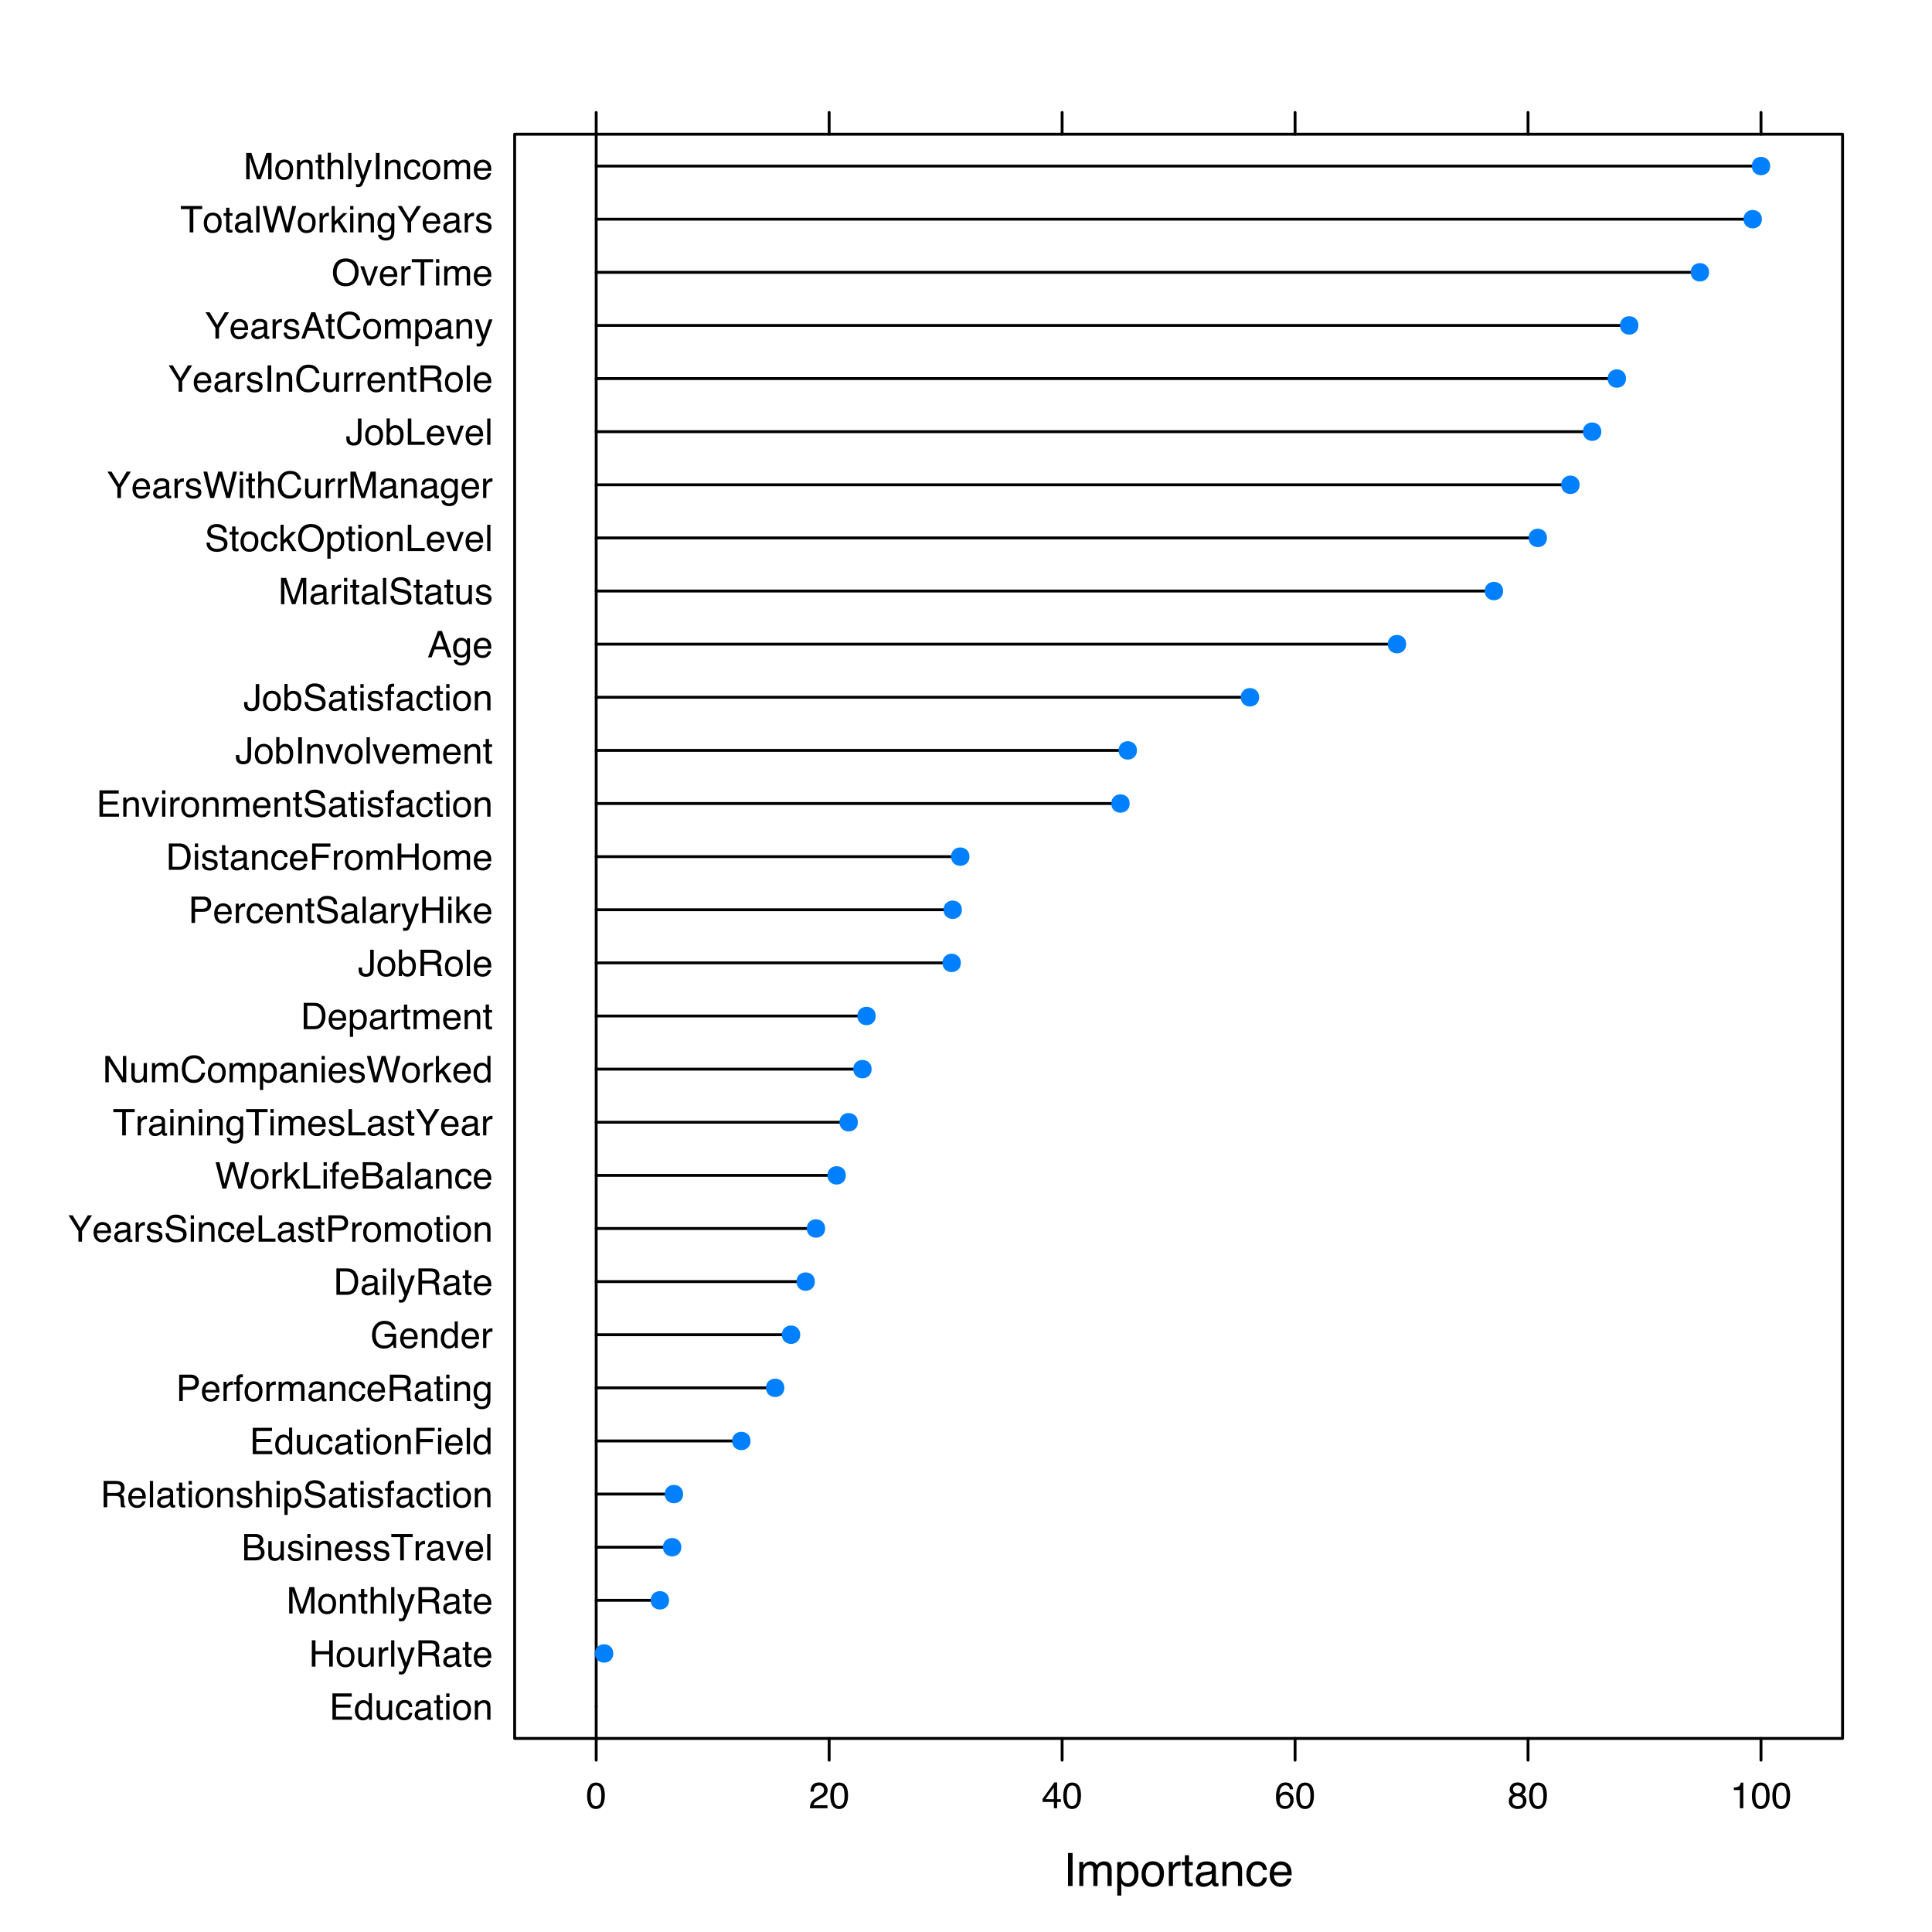 <?xml version="1.0" encoding="UTF-8"?>
<svg xmlns="http://www.w3.org/2000/svg" xmlns:xlink="http://www.w3.org/1999/xlink" width="504pt" height="504pt" viewBox="0 0 504 504" version="1.1">
<defs>
<g>
<symbol overflow="visible" id="glyph0-0">
<path style="stroke:none;" d="M 0.391 0 L 0.391 -8.609 L 7.219 -8.609 L 7.219 0 Z M 6.141 -1.078 L 6.141 -7.531 L 1.469 -7.531 L 1.469 -1.078 Z M 6.141 -1.078 "/>
</symbol>
<symbol overflow="visible" id="glyph0-1">
<path style="stroke:none;" d="M 1.172 -8.609 L 2.359 -8.609 L 2.359 0 L 1.172 0 Z M 1.172 -8.609 "/>
</symbol>
<symbol overflow="visible" id="glyph0-2">
<path style="stroke:none;" d="M 0.781 -6.281 L 1.812 -6.281 L 1.812 -5.391 C 2.062 -5.691 2.289 -5.914 2.5 -6.062 C 2.844 -6.301 3.238 -6.422 3.688 -6.422 C 4.188 -6.422 4.586 -6.297 4.891 -6.047 C 5.055 -5.91 5.211 -5.703 5.359 -5.422 C 5.586 -5.766 5.859 -6.016 6.172 -6.172 C 6.492 -6.336 6.852 -6.422 7.25 -6.422 C 8.094 -6.422 8.664 -6.113 8.969 -5.5 C 9.133 -5.176 9.219 -4.734 9.219 -4.172 L 9.219 0 L 8.125 0 L 8.125 -4.359 C 8.125 -4.773 8.02 -5.062 7.812 -5.219 C 7.602 -5.375 7.348 -5.453 7.047 -5.453 C 6.629 -5.453 6.27 -5.312 5.969 -5.031 C 5.676 -4.758 5.531 -4.301 5.531 -3.656 L 5.531 0 L 4.453 0 L 4.453 -4.094 C 4.453 -4.52 4.398 -4.832 4.297 -5.031 C 4.141 -5.32 3.844 -5.469 3.406 -5.469 C 3.008 -5.469 2.645 -5.312 2.312 -5 C 1.988 -4.695 1.828 -4.141 1.828 -3.328 L 1.828 0 L 0.781 0 Z M 0.781 -6.281 "/>
</symbol>
<symbol overflow="visible" id="glyph0-3">
<path style="stroke:none;" d="M 3.422 -0.703 C 3.91 -0.703 4.316 -0.91 4.641 -1.328 C 4.973 -1.742 5.141 -2.359 5.141 -3.172 C 5.141 -3.672 5.066 -4.102 4.922 -4.469 C 4.648 -5.156 4.148 -5.5 3.422 -5.5 C 2.691 -5.5 2.191 -5.133 1.922 -4.406 C 1.773 -4.02 1.703 -3.523 1.703 -2.922 C 1.703 -2.43 1.773 -2.02 1.922 -1.688 C 2.191 -1.031 2.691 -0.703 3.422 -0.703 Z M 0.688 -6.25 L 1.719 -6.25 L 1.719 -5.422 C 1.926 -5.703 2.156 -5.922 2.406 -6.078 C 2.758 -6.305 3.176 -6.422 3.656 -6.422 C 4.375 -6.422 4.977 -6.148 5.469 -5.609 C 5.969 -5.066 6.219 -4.289 6.219 -3.281 C 6.219 -1.906 5.859 -0.926 5.141 -0.344 C 4.691 0.031 4.164 0.219 3.562 0.219 C 3.094 0.219 2.695 0.113 2.375 -0.094 C 2.188 -0.219 1.977 -0.422 1.75 -0.703 L 1.75 2.5 L 0.688 2.5 Z M 0.688 -6.25 "/>
</symbol>
<symbol overflow="visible" id="glyph0-4">
<path style="stroke:none;" d="M 3.266 -0.688 C 3.961 -0.688 4.441 -0.945 4.703 -1.469 C 4.961 -2 5.094 -2.586 5.094 -3.234 C 5.094 -3.828 5 -4.305 4.812 -4.672 C 4.508 -5.242 4 -5.531 3.281 -5.531 C 2.633 -5.531 2.164 -5.285 1.875 -4.797 C 1.582 -4.305 1.438 -3.711 1.438 -3.016 C 1.438 -2.348 1.582 -1.789 1.875 -1.344 C 2.164 -0.906 2.629 -0.688 3.266 -0.688 Z M 3.312 -6.453 C 4.113 -6.453 4.789 -6.18 5.344 -5.641 C 5.906 -5.109 6.188 -4.316 6.188 -3.266 C 6.188 -2.254 5.941 -1.414 5.453 -0.75 C 4.961 -0.094 4.203 0.234 3.172 0.234 C 2.305 0.234 1.617 -0.055 1.109 -0.641 C 0.598 -1.234 0.344 -2.02 0.344 -3 C 0.344 -4.051 0.609 -4.891 1.141 -5.516 C 1.68 -6.141 2.406 -6.453 3.312 -6.453 Z M 3.266 -6.422 Z M 3.266 -6.422 "/>
</symbol>
<symbol overflow="visible" id="glyph0-5">
<path style="stroke:none;" d="M 0.797 -6.281 L 1.812 -6.281 L 1.812 -5.188 C 1.883 -5.406 2.082 -5.664 2.406 -5.969 C 2.727 -6.27 3.098 -6.422 3.516 -6.422 C 3.535 -6.422 3.566 -6.414 3.609 -6.406 C 3.66 -6.406 3.742 -6.398 3.859 -6.391 L 3.859 -5.281 C 3.797 -5.289 3.738 -5.297 3.688 -5.297 C 3.633 -5.297 3.578 -5.297 3.516 -5.297 C 2.984 -5.297 2.57 -5.125 2.281 -4.781 C 2 -4.445 1.859 -4.055 1.859 -3.609 L 1.859 0 L 0.797 0 Z M 0.797 -6.281 "/>
</symbol>
<symbol overflow="visible" id="glyph0-6">
<path style="stroke:none;" d="M 0.984 -8.031 L 2.047 -8.031 L 2.047 -6.281 L 3.047 -6.281 L 3.047 -5.422 L 2.047 -5.422 L 2.047 -1.312 C 2.047 -1.094 2.125 -0.945 2.281 -0.875 C 2.352 -0.832 2.488 -0.812 2.688 -0.812 C 2.738 -0.812 2.789 -0.812 2.844 -0.812 C 2.906 -0.82 2.973 -0.828 3.047 -0.828 L 3.047 0 C 2.93 0.031 2.805 0.051 2.672 0.062 C 2.547 0.082 2.406 0.094 2.25 0.094 C 1.758 0.094 1.426 -0.031 1.25 -0.281 C 1.07 -0.531 0.984 -0.859 0.984 -1.266 L 0.984 -5.422 L 0.141 -5.422 L 0.141 -6.281 L 0.984 -6.281 Z M 0.984 -8.031 "/>
</symbol>
<symbol overflow="visible" id="glyph0-7">
<path style="stroke:none;" d="M 1.578 -1.672 C 1.578 -1.367 1.688 -1.129 1.906 -0.953 C 2.133 -0.773 2.398 -0.688 2.703 -0.688 C 3.078 -0.688 3.438 -0.77 3.781 -0.938 C 4.375 -1.227 4.672 -1.695 4.672 -2.344 L 4.672 -3.188 C 4.535 -3.113 4.363 -3.047 4.156 -2.984 C 3.957 -2.93 3.758 -2.895 3.562 -2.875 L 2.938 -2.797 C 2.551 -2.742 2.258 -2.66 2.062 -2.547 C 1.738 -2.367 1.578 -2.078 1.578 -1.672 Z M 4.141 -3.797 C 4.379 -3.828 4.539 -3.93 4.625 -4.109 C 4.664 -4.203 4.688 -4.336 4.688 -4.516 C 4.688 -4.867 4.555 -5.125 4.297 -5.281 C 4.047 -5.445 3.688 -5.531 3.219 -5.531 C 2.664 -5.531 2.273 -5.383 2.047 -5.094 C 1.91 -4.926 1.82 -4.68 1.781 -4.359 L 0.797 -4.359 C 0.816 -5.129 1.066 -5.664 1.547 -5.969 C 2.035 -6.27 2.598 -6.422 3.234 -6.422 C 3.973 -6.422 4.57 -6.281 5.031 -6 C 5.488 -5.719 5.719 -5.281 5.719 -4.688 L 5.719 -1.078 C 5.719 -0.973 5.738 -0.883 5.781 -0.812 C 5.832 -0.75 5.93 -0.719 6.078 -0.719 C 6.117 -0.719 6.164 -0.719 6.219 -0.719 C 6.281 -0.727 6.348 -0.738 6.422 -0.75 L 6.422 0.031 C 6.254 0.07 6.125 0.098 6.031 0.109 C 5.945 0.129 5.832 0.141 5.688 0.141 C 5.32 0.141 5.062 0.008 4.906 -0.25 C 4.812 -0.383 4.75 -0.578 4.719 -0.828 C 4.5 -0.547 4.188 -0.301 3.781 -0.094 C 3.383 0.113 2.945 0.219 2.469 0.219 C 1.883 0.219 1.406 0.039 1.031 -0.312 C 0.664 -0.664 0.484 -1.109 0.484 -1.641 C 0.484 -2.223 0.664 -2.676 1.031 -3 C 1.395 -3.32 1.867 -3.52 2.453 -3.594 Z M 3.266 -6.422 Z M 3.266 -6.422 "/>
</symbol>
<symbol overflow="visible" id="glyph0-8">
<path style="stroke:none;" d="M 0.781 -6.281 L 1.781 -6.281 L 1.781 -5.391 C 2.07 -5.754 2.383 -6.016 2.719 -6.172 C 3.051 -6.336 3.422 -6.422 3.828 -6.422 C 4.711 -6.422 5.312 -6.109 5.625 -5.484 C 5.801 -5.141 5.891 -4.656 5.891 -4.031 L 5.891 0 L 4.812 0 L 4.812 -3.953 C 4.812 -4.336 4.754 -4.645 4.641 -4.875 C 4.453 -5.27 4.113 -5.469 3.625 -5.469 C 3.375 -5.469 3.172 -5.441 3.016 -5.391 C 2.723 -5.305 2.469 -5.133 2.25 -4.875 C 2.07 -4.664 1.957 -4.453 1.906 -4.234 C 1.852 -4.016 1.828 -3.695 1.828 -3.281 L 1.828 0 L 0.781 0 Z M 3.25 -6.422 Z M 3.25 -6.422 "/>
</symbol>
<symbol overflow="visible" id="glyph0-9">
<path style="stroke:none;" d="M 3.188 -6.453 C 3.895 -6.453 4.469 -6.281 4.906 -5.938 C 5.352 -5.594 5.625 -5.004 5.719 -4.172 L 4.688 -4.172 C 4.625 -4.555 4.484 -4.875 4.266 -5.125 C 4.047 -5.383 3.688 -5.516 3.188 -5.516 C 2.52 -5.516 2.039 -5.188 1.75 -4.531 C 1.562 -4.102 1.469 -3.578 1.469 -2.953 C 1.469 -2.328 1.598 -1.797 1.859 -1.359 C 2.129 -0.93 2.551 -0.719 3.125 -0.719 C 3.562 -0.719 3.906 -0.852 4.156 -1.125 C 4.414 -1.395 4.594 -1.758 4.688 -2.219 L 5.719 -2.219 C 5.602 -1.383 5.312 -0.773 4.844 -0.391 C 4.375 -0.004 3.773 0.188 3.047 0.188 C 2.223 0.188 1.566 -0.113 1.078 -0.719 C 0.586 -1.32 0.344 -2.07 0.344 -2.969 C 0.344 -4.07 0.609 -4.926 1.141 -5.531 C 1.68 -6.145 2.363 -6.453 3.188 -6.453 Z M 3.031 -6.422 Z M 3.031 -6.422 "/>
</symbol>
<symbol overflow="visible" id="glyph0-10">
<path style="stroke:none;" d="M 3.391 -6.422 C 3.836 -6.422 4.27 -6.316 4.688 -6.109 C 5.102 -5.898 5.422 -5.629 5.641 -5.297 C 5.848 -4.973 5.988 -4.602 6.062 -4.188 C 6.125 -3.895 6.156 -3.43 6.156 -2.797 L 1.547 -2.797 C 1.566 -2.16 1.719 -1.648 2 -1.266 C 2.281 -0.879 2.719 -0.688 3.312 -0.688 C 3.863 -0.688 4.301 -0.867 4.625 -1.234 C 4.812 -1.441 4.945 -1.688 5.031 -1.969 L 6.062 -1.969 C 6.039 -1.738 5.953 -1.484 5.797 -1.203 C 5.641 -0.922 5.469 -0.688 5.281 -0.5 C 4.957 -0.188 4.555 0.02 4.078 0.125 C 3.828 0.188 3.539 0.219 3.219 0.219 C 2.438 0.219 1.773 -0.062 1.234 -0.625 C 0.691 -1.195 0.422 -1.992 0.422 -3.016 C 0.422 -4.023 0.691 -4.844 1.234 -5.469 C 1.785 -6.102 2.504 -6.422 3.391 -6.422 Z M 5.062 -3.641 C 5.02 -4.098 4.922 -4.461 4.766 -4.734 C 4.484 -5.242 4.004 -5.5 3.328 -5.5 C 2.836 -5.5 2.426 -5.32 2.094 -4.969 C 1.77 -4.625 1.598 -4.18 1.578 -3.641 Z M 3.281 -6.422 Z M 3.281 -6.422 "/>
</symbol>
<symbol overflow="visible" id="glyph1-0">
<path style="stroke:none;" d="M 0.312 0 L 0.312 -6.875 L 5.766 -6.875 L 5.766 0 Z M 4.906 -0.859 L 4.906 -6.016 L 1.172 -6.016 L 1.172 -0.859 Z M 4.906 -0.859 "/>
</symbol>
<symbol overflow="visible" id="glyph1-1">
<path style="stroke:none;" d="M 0.812 -6.875 L 5.844 -6.875 L 5.844 -6.031 L 1.734 -6.031 L 1.734 -3.953 L 5.531 -3.953 L 5.531 -3.156 L 1.734 -3.156 L 1.734 -0.812 L 5.906 -0.812 L 5.906 0 L 0.812 0 Z M 3.359 -6.875 Z M 3.359 -6.875 "/>
</symbol>
<symbol overflow="visible" id="glyph1-2">
<path style="stroke:none;" d="M 1.156 -2.453 C 1.156 -1.91 1.27 -1.457 1.5 -1.094 C 1.727 -0.738 2.094 -0.562 2.594 -0.562 C 2.977 -0.562 3.297 -0.727 3.547 -1.062 C 3.805 -1.395 3.938 -1.875 3.938 -2.5 C 3.938 -3.133 3.805 -3.602 3.547 -3.906 C 3.285 -4.219 2.961 -4.375 2.578 -4.375 C 2.148 -4.375 1.805 -4.207 1.547 -3.875 C 1.285 -3.551 1.156 -3.078 1.156 -2.453 Z M 2.422 -5.109 C 2.805 -5.109 3.129 -5.023 3.391 -4.859 C 3.535 -4.766 3.703 -4.602 3.891 -4.375 L 3.891 -6.906 L 4.703 -6.906 L 4.703 0 L 3.953 0 L 3.953 -0.703 C 3.754 -0.391 3.52 -0.164 3.25 -0.031 C 2.977 0.102 2.672 0.172 2.328 0.172 C 1.766 0.172 1.281 -0.062 0.875 -0.531 C 0.469 -1 0.266 -1.625 0.266 -2.406 C 0.266 -3.133 0.445 -3.766 0.812 -4.297 C 1.188 -4.836 1.723 -5.109 2.422 -5.109 Z M 2.422 -5.109 "/>
</symbol>
<symbol overflow="visible" id="glyph1-3">
<path style="stroke:none;" d="M 1.469 -5.016 L 1.469 -1.688 C 1.469 -1.426 1.504 -1.219 1.578 -1.062 C 1.734 -0.758 2.016 -0.609 2.422 -0.609 C 3.004 -0.609 3.406 -0.867 3.625 -1.391 C 3.738 -1.672 3.797 -2.055 3.797 -2.547 L 3.797 -5.016 L 4.641 -5.016 L 4.641 0 L 3.844 0 L 3.844 -0.734 C 3.738 -0.547 3.602 -0.383 3.438 -0.25 C 3.113 0.008 2.723 0.141 2.266 0.141 C 1.555 0.141 1.07 -0.098 0.812 -0.578 C 0.664 -0.836 0.594 -1.18 0.594 -1.609 L 0.594 -5.016 Z M 2.625 -5.141 Z M 2.625 -5.141 "/>
</symbol>
<symbol overflow="visible" id="glyph1-4">
<path style="stroke:none;" d="M 2.547 -5.156 C 3.117 -5.156 3.582 -5.02 3.938 -4.75 C 4.289 -4.477 4.504 -4.004 4.578 -3.328 L 3.75 -3.328 C 3.695 -3.641 3.582 -3.895 3.406 -4.094 C 3.227 -4.301 2.941 -4.406 2.547 -4.406 C 2.016 -4.406 1.633 -4.145 1.406 -3.625 C 1.25 -3.281 1.172 -2.859 1.172 -2.359 C 1.172 -1.859 1.273 -1.438 1.484 -1.094 C 1.703 -0.75 2.039 -0.578 2.5 -0.578 C 2.844 -0.578 3.117 -0.68 3.328 -0.891 C 3.535 -1.109 3.676 -1.406 3.75 -1.781 L 4.578 -1.781 C 4.484 -1.113 4.25 -0.625 3.875 -0.312 C 3.5 -0.008 3.02 0.141 2.438 0.141 C 1.781 0.141 1.254 -0.098 0.859 -0.578 C 0.473 -1.055 0.281 -1.656 0.281 -2.375 C 0.281 -3.25 0.492 -3.93 0.922 -4.422 C 1.348 -4.91 1.891 -5.156 2.547 -5.156 Z M 2.422 -5.141 Z M 2.422 -5.141 "/>
</symbol>
<symbol overflow="visible" id="glyph1-5">
<path style="stroke:none;" d="M 1.266 -1.328 C 1.266 -1.086 1.352 -0.895 1.531 -0.75 C 1.707 -0.613 1.922 -0.547 2.172 -0.547 C 2.461 -0.547 2.75 -0.613 3.031 -0.75 C 3.5 -0.977 3.734 -1.352 3.734 -1.875 L 3.734 -2.547 C 3.629 -2.484 3.492 -2.43 3.328 -2.391 C 3.172 -2.348 3.016 -2.316 2.859 -2.297 L 2.344 -2.234 C 2.039 -2.191 1.812 -2.125 1.656 -2.031 C 1.395 -1.883 1.266 -1.648 1.266 -1.328 Z M 3.312 -3.047 C 3.5 -3.066 3.629 -3.145 3.703 -3.281 C 3.734 -3.352 3.75 -3.461 3.75 -3.609 C 3.75 -3.891 3.645 -4.094 3.438 -4.219 C 3.238 -4.352 2.945 -4.422 2.562 -4.422 C 2.125 -4.422 1.812 -4.305 1.625 -4.078 C 1.52 -3.941 1.453 -3.742 1.422 -3.484 L 0.641 -3.484 C 0.66 -4.098 0.863 -4.523 1.25 -4.766 C 1.633 -5.016 2.078 -5.141 2.578 -5.141 C 3.172 -5.141 3.656 -5.023 4.031 -4.797 C 4.395 -4.578 4.578 -4.227 4.578 -3.75 L 4.578 -0.859 C 4.578 -0.773 4.594 -0.707 4.625 -0.656 C 4.664 -0.602 4.742 -0.578 4.859 -0.578 C 4.891 -0.578 4.926 -0.578 4.969 -0.578 C 5.02 -0.578 5.07 -0.582 5.125 -0.594 L 5.125 0.016 C 5 0.055 4.898 0.082 4.828 0.094 C 4.766 0.102 4.672 0.109 4.547 0.109 C 4.254 0.109 4.047 0.004 3.922 -0.203 C 3.848 -0.305 3.797 -0.461 3.766 -0.672 C 3.598 -0.441 3.352 -0.242 3.031 -0.078 C 2.707 0.086 2.352 0.172 1.969 0.172 C 1.5 0.172 1.117 0.031 0.828 -0.25 C 0.535 -0.531 0.391 -0.883 0.391 -1.312 C 0.391 -1.781 0.531 -2.141 0.812 -2.391 C 1.102 -2.648 1.488 -2.812 1.969 -2.875 Z M 2.609 -5.141 Z M 2.609 -5.141 "/>
</symbol>
<symbol overflow="visible" id="glyph1-6">
<path style="stroke:none;" d="M 0.781 -6.422 L 1.641 -6.422 L 1.641 -5.016 L 2.438 -5.016 L 2.438 -4.328 L 1.641 -4.328 L 1.641 -1.047 C 1.641 -0.879 1.695 -0.766 1.812 -0.703 C 1.883 -0.672 1.992 -0.656 2.141 -0.656 C 2.18 -0.656 2.223 -0.656 2.266 -0.656 C 2.316 -0.656 2.375 -0.66 2.438 -0.672 L 2.438 0 C 2.344 0.031 2.242 0.051 2.141 0.062 C 2.035 0.07 1.922 0.078 1.797 0.078 C 1.398 0.078 1.129 -0.02 0.984 -0.219 C 0.848 -0.426 0.781 -0.688 0.781 -1 L 0.781 -4.328 L 0.109 -4.328 L 0.109 -5.016 L 0.781 -5.016 Z M 0.781 -6.422 "/>
</symbol>
<symbol overflow="visible" id="glyph1-7">
<path style="stroke:none;" d="M 0.625 -5 L 1.469 -5 L 1.469 0 L 0.625 0 Z M 0.625 -6.875 L 1.469 -6.875 L 1.469 -5.922 L 0.625 -5.922 Z M 0.625 -6.875 "/>
</symbol>
<symbol overflow="visible" id="glyph1-8">
<path style="stroke:none;" d="M 2.609 -0.547 C 3.172 -0.547 3.555 -0.754 3.766 -1.172 C 3.973 -1.598 4.078 -2.07 4.078 -2.594 C 4.078 -3.062 4 -3.441 3.844 -3.734 C 3.602 -4.191 3.195 -4.422 2.625 -4.422 C 2.102 -4.422 1.723 -4.223 1.484 -3.828 C 1.254 -3.441 1.141 -2.969 1.141 -2.406 C 1.141 -1.875 1.254 -1.43 1.484 -1.078 C 1.723 -0.723 2.098 -0.547 2.609 -0.547 Z M 2.641 -5.156 C 3.285 -5.156 3.832 -4.941 4.281 -4.516 C 4.727 -4.086 4.953 -3.453 4.953 -2.609 C 4.953 -1.805 4.754 -1.141 4.359 -0.609 C 3.961 -0.078 3.352 0.188 2.531 0.188 C 1.844 0.188 1.297 -0.047 0.891 -0.516 C 0.484 -0.984 0.281 -1.613 0.281 -2.406 C 0.281 -3.238 0.492 -3.906 0.922 -4.406 C 1.348 -4.906 1.922 -5.156 2.641 -5.156 Z M 2.609 -5.141 Z M 2.609 -5.141 "/>
</symbol>
<symbol overflow="visible" id="glyph1-9">
<path style="stroke:none;" d="M 0.625 -5.016 L 1.422 -5.016 L 1.422 -4.312 C 1.66 -4.602 1.91 -4.812 2.172 -4.938 C 2.441 -5.062 2.738 -5.125 3.062 -5.125 C 3.77 -5.125 4.25 -4.879 4.5 -4.391 C 4.633 -4.117 4.703 -3.727 4.703 -3.219 L 4.703 0 L 3.844 0 L 3.844 -3.156 C 3.844 -3.469 3.801 -3.719 3.719 -3.906 C 3.562 -4.219 3.289 -4.375 2.906 -4.375 C 2.695 -4.375 2.531 -4.352 2.406 -4.312 C 2.176 -4.238 1.973 -4.098 1.797 -3.891 C 1.66 -3.734 1.57 -3.566 1.531 -3.391 C 1.488 -3.211 1.469 -2.957 1.469 -2.625 L 1.469 0 L 0.625 0 Z M 2.594 -5.141 Z M 2.594 -5.141 "/>
</symbol>
<symbol overflow="visible" id="glyph1-10">
<path style="stroke:none;" d="M 0.75 -6.875 L 1.703 -6.875 L 1.703 -4.031 L 5.281 -4.031 L 5.281 -6.875 L 6.219 -6.875 L 6.219 0 L 5.281 0 L 5.281 -3.219 L 1.703 -3.219 L 1.703 0 L 0.75 0 Z M 0.75 -6.875 "/>
</symbol>
<symbol overflow="visible" id="glyph1-11">
<path style="stroke:none;" d="M 0.641 -5.016 L 1.438 -5.016 L 1.438 -4.156 C 1.508 -4.32 1.672 -4.523 1.922 -4.766 C 2.18 -5.004 2.477 -5.125 2.812 -5.125 C 2.82 -5.125 2.848 -5.125 2.891 -5.125 C 2.93 -5.125 2.992 -5.117 3.078 -5.109 L 3.078 -4.219 C 3.023 -4.227 2.977 -4.234 2.938 -4.234 C 2.895 -4.234 2.852 -4.234 2.812 -4.234 C 2.383 -4.234 2.055 -4.098 1.828 -3.828 C 1.598 -3.555 1.484 -3.242 1.484 -2.891 L 1.484 0 L 0.641 0 Z M 0.641 -5.016 "/>
</symbol>
<symbol overflow="visible" id="glyph1-12">
<path style="stroke:none;" d="M 0.641 -6.875 L 1.484 -6.875 L 1.484 0 L 0.641 0 Z M 0.641 -6.875 "/>
</symbol>
<symbol overflow="visible" id="glyph1-13">
<path style="stroke:none;" d="M 3.75 -5.016 L 4.688 -5.016 C 4.562 -4.691 4.297 -3.957 3.891 -2.812 C 3.586 -1.945 3.332 -1.242 3.125 -0.703 C 2.633 0.578 2.289 1.359 2.094 1.641 C 1.895 1.922 1.551 2.062 1.062 2.062 C 0.945 2.062 0.852 2.055 0.781 2.047 C 0.719 2.035 0.641 2.016 0.547 1.984 L 0.547 1.219 C 0.691 1.258 0.797 1.285 0.859 1.297 C 0.93 1.305 0.992 1.312 1.047 1.312 C 1.203 1.312 1.316 1.285 1.391 1.234 C 1.461 1.18 1.523 1.117 1.578 1.047 C 1.586 1.016 1.641 0.883 1.734 0.656 C 1.836 0.426 1.91 0.254 1.953 0.141 L 0.094 -5.016 L 1.047 -5.016 L 2.406 -0.938 Z M 2.391 -5.141 Z M 2.391 -5.141 "/>
</symbol>
<symbol overflow="visible" id="glyph1-14">
<path style="stroke:none;" d="M 3.938 -3.734 C 4.375 -3.734 4.719 -3.816 4.969 -3.984 C 5.219 -4.16 5.344 -4.477 5.344 -4.938 C 5.344 -5.426 5.164 -5.758 4.812 -5.938 C 4.625 -6.031 4.367 -6.078 4.047 -6.078 L 1.781 -6.078 L 1.781 -3.734 Z M 0.844 -6.875 L 4.031 -6.875 C 4.551 -6.875 4.984 -6.801 5.328 -6.656 C 5.973 -6.363 6.297 -5.82 6.297 -5.031 C 6.297 -4.613 6.207 -4.273 6.031 -4.016 C 5.863 -3.754 5.629 -3.539 5.328 -3.375 C 5.598 -3.27 5.801 -3.129 5.938 -2.953 C 6.07 -2.773 6.145 -2.484 6.156 -2.078 L 6.188 -1.156 C 6.195 -0.895 6.223 -0.703 6.266 -0.578 C 6.316 -0.359 6.414 -0.219 6.562 -0.156 L 6.562 0 L 5.422 0 C 5.391 -0.062 5.363 -0.141 5.344 -0.234 C 5.32 -0.328 5.305 -0.504 5.297 -0.766 L 5.234 -1.922 C 5.211 -2.367 5.047 -2.672 4.734 -2.828 C 4.555 -2.91 4.273 -2.953 3.891 -2.953 L 1.781 -2.953 L 1.781 0 L 0.844 0 Z M 0.844 -6.875 "/>
</symbol>
<symbol overflow="visible" id="glyph1-15">
<path style="stroke:none;" d="M 2.703 -5.125 C 3.055 -5.125 3.398 -5.039 3.734 -4.875 C 4.078 -4.707 4.332 -4.492 4.5 -4.234 C 4.676 -3.973 4.789 -3.676 4.844 -3.344 C 4.895 -3.113 4.922 -2.742 4.922 -2.234 L 1.234 -2.234 C 1.254 -1.723 1.375 -1.312 1.594 -1 C 1.82 -0.695 2.172 -0.547 2.641 -0.547 C 3.086 -0.547 3.441 -0.691 3.703 -0.984 C 3.848 -1.148 3.953 -1.348 4.016 -1.578 L 4.844 -1.578 C 4.82 -1.391 4.75 -1.18 4.625 -0.953 C 4.508 -0.734 4.375 -0.551 4.219 -0.406 C 3.957 -0.156 3.641 0.016 3.266 0.109 C 3.055 0.148 2.828 0.172 2.578 0.172 C 1.953 0.172 1.422 -0.051 0.984 -0.5 C 0.555 -0.957 0.344 -1.594 0.344 -2.406 C 0.344 -3.219 0.562 -3.875 1 -4.375 C 1.438 -4.875 2.004 -5.125 2.703 -5.125 Z M 4.047 -2.906 C 4.016 -3.27 3.938 -3.562 3.812 -3.781 C 3.582 -4.188 3.195 -4.391 2.656 -4.391 C 2.27 -4.391 1.941 -4.25 1.672 -3.969 C 1.41 -3.695 1.273 -3.344 1.266 -2.906 Z M 2.625 -5.141 Z M 2.625 -5.141 "/>
</symbol>
<symbol overflow="visible" id="glyph1-16">
<path style="stroke:none;" d="M 0.703 -6.875 L 2.047 -6.875 L 4.016 -1.062 L 5.984 -6.875 L 7.297 -6.875 L 7.297 0 L 6.422 0 L 6.422 -4.062 C 6.422 -4.195 6.422 -4.426 6.422 -4.75 C 6.43 -5.082 6.438 -5.43 6.438 -5.797 L 4.469 0 L 3.547 0 L 1.578 -5.797 L 1.578 -5.594 C 1.578 -5.426 1.578 -5.172 1.578 -4.828 C 1.586 -4.484 1.594 -4.227 1.594 -4.062 L 1.594 0 L 0.703 0 Z M 0.703 -6.875 "/>
</symbol>
<symbol overflow="visible" id="glyph1-17">
<path style="stroke:none;" d="M 0.625 -6.906 L 1.469 -6.906 L 1.469 -4.344 C 1.664 -4.594 1.844 -4.77 2 -4.875 C 2.27 -5.051 2.609 -5.141 3.016 -5.141 C 3.742 -5.141 4.238 -4.883 4.5 -4.375 C 4.633 -4.094 4.703 -3.707 4.703 -3.219 L 4.703 0 L 3.844 0 L 3.844 -3.156 C 3.844 -3.531 3.797 -3.801 3.703 -3.969 C 3.547 -4.25 3.258 -4.391 2.844 -4.391 C 2.488 -4.391 2.172 -4.266 1.891 -4.016 C 1.609 -3.773 1.469 -3.32 1.469 -2.656 L 1.469 0 L 0.625 0 Z M 0.625 -6.906 "/>
</symbol>
<symbol overflow="visible" id="glyph1-18">
<path style="stroke:none;" d="M 3.312 -3.969 C 3.707 -3.969 4.016 -4.023 4.234 -4.141 C 4.578 -4.305 4.75 -4.613 4.75 -5.062 C 4.75 -5.508 4.566 -5.812 4.203 -5.969 C 3.992 -6.062 3.688 -6.109 3.281 -6.109 L 1.625 -6.109 L 1.625 -3.969 Z M 3.625 -0.797 C 4.195 -0.797 4.609 -0.961 4.859 -1.297 C 5.004 -1.504 5.078 -1.754 5.078 -2.047 C 5.078 -2.547 4.852 -2.891 4.406 -3.078 C 4.176 -3.172 3.863 -3.219 3.469 -3.219 L 1.625 -3.219 L 1.625 -0.797 Z M 0.703 -6.875 L 3.656 -6.875 C 4.469 -6.875 5.039 -6.633 5.375 -6.156 C 5.582 -5.875 5.688 -5.547 5.688 -5.172 C 5.688 -4.742 5.562 -4.391 5.312 -4.109 C 5.188 -3.961 5.004 -3.828 4.766 -3.703 C 5.109 -3.566 5.367 -3.414 5.547 -3.25 C 5.859 -2.945 6.016 -2.535 6.016 -2.016 C 6.016 -1.566 5.875 -1.164 5.594 -0.812 C 5.176 -0.27 4.516 0 3.609 0 L 0.703 0 Z M 0.703 -6.875 "/>
</symbol>
<symbol overflow="visible" id="glyph1-19">
<path style="stroke:none;" d="M 1.125 -1.578 C 1.145 -1.297 1.211 -1.078 1.328 -0.922 C 1.547 -0.648 1.914 -0.516 2.438 -0.516 C 2.75 -0.516 3.02 -0.582 3.25 -0.719 C 3.488 -0.852 3.609 -1.066 3.609 -1.359 C 3.609 -1.566 3.516 -1.727 3.328 -1.844 C 3.203 -1.914 2.961 -1.992 2.609 -2.078 L 1.938 -2.25 C 1.508 -2.352 1.195 -2.473 1 -2.609 C 0.633 -2.836 0.453 -3.156 0.453 -3.562 C 0.453 -4.031 0.617 -4.41 0.953 -4.703 C 1.297 -4.992 1.758 -5.141 2.344 -5.141 C 3.094 -5.141 3.641 -4.922 3.984 -4.484 C 4.191 -4.203 4.289 -3.898 4.281 -3.578 L 3.484 -3.578 C 3.473 -3.766 3.406 -3.938 3.281 -4.094 C 3.094 -4.312 2.758 -4.422 2.281 -4.422 C 1.957 -4.422 1.711 -4.359 1.547 -4.234 C 1.391 -4.117 1.312 -3.961 1.312 -3.766 C 1.312 -3.547 1.414 -3.367 1.625 -3.234 C 1.75 -3.16 1.938 -3.094 2.188 -3.031 L 2.734 -2.891 C 3.348 -2.742 3.754 -2.602 3.953 -2.469 C 4.285 -2.25 4.453 -1.91 4.453 -1.453 C 4.453 -1.004 4.281 -0.617 3.938 -0.297 C 3.602 0.023 3.086 0.188 2.391 0.188 C 1.648 0.188 1.125 0.02 0.812 -0.312 C 0.5 -0.656 0.332 -1.078 0.312 -1.578 Z M 2.359 -5.141 Z M 2.359 -5.141 "/>
</symbol>
<symbol overflow="visible" id="glyph1-20">
<path style="stroke:none;" d="M 5.734 -6.875 L 5.734 -6.062 L 3.422 -6.062 L 3.422 0 L 2.469 0 L 2.469 -6.062 L 0.156 -6.062 L 0.156 -6.875 Z M 5.734 -6.875 "/>
</symbol>
<symbol overflow="visible" id="glyph1-21">
<path style="stroke:none;" d="M 1.031 -5.016 L 2.375 -0.938 L 3.766 -5.016 L 4.688 -5.016 L 2.797 0 L 1.906 0 L 0.047 -5.016 Z M 1.031 -5.016 "/>
</symbol>
<symbol overflow="visible" id="glyph1-22">
<path style="stroke:none;" d="M 2.734 -0.562 C 3.129 -0.562 3.457 -0.727 3.719 -1.062 C 3.977 -1.395 4.109 -1.883 4.109 -2.531 C 4.109 -2.938 4.051 -3.281 3.938 -3.562 C 3.719 -4.125 3.316 -4.406 2.734 -4.406 C 2.148 -4.406 1.75 -4.109 1.531 -3.516 C 1.414 -3.203 1.359 -2.805 1.359 -2.328 C 1.359 -1.941 1.414 -1.613 1.531 -1.344 C 1.75 -0.82 2.148 -0.562 2.734 -0.562 Z M 0.547 -5 L 1.375 -5 L 1.375 -4.328 C 1.539 -4.555 1.723 -4.734 1.922 -4.859 C 2.211 -5.047 2.547 -5.141 2.922 -5.141 C 3.492 -5.141 3.977 -4.922 4.375 -4.484 C 4.77 -4.047 4.969 -3.426 4.969 -2.625 C 4.969 -1.531 4.68 -0.75 4.109 -0.281 C 3.742 0.02 3.32 0.172 2.844 0.172 C 2.469 0.172 2.148 0.086 1.891 -0.078 C 1.742 -0.172 1.578 -0.332 1.391 -0.562 L 1.391 2 L 0.547 2 Z M 0.547 -5 "/>
</symbol>
<symbol overflow="visible" id="glyph1-23">
<path style="stroke:none;" d="M 1.344 -2.219 C 1.363 -1.832 1.453 -1.516 1.609 -1.266 C 1.922 -0.805 2.469 -0.578 3.25 -0.578 C 3.602 -0.578 3.922 -0.629 4.203 -0.734 C 4.766 -0.93 5.047 -1.281 5.047 -1.781 C 5.047 -2.156 4.926 -2.422 4.688 -2.578 C 4.445 -2.734 4.078 -2.867 3.578 -2.984 L 2.641 -3.188 C 2.035 -3.332 1.602 -3.488 1.344 -3.656 C 0.906 -3.938 0.688 -4.363 0.688 -4.938 C 0.688 -5.551 0.898 -6.055 1.328 -6.453 C 1.766 -6.859 2.375 -7.062 3.156 -7.062 C 3.875 -7.062 4.484 -6.883 4.984 -6.531 C 5.492 -6.188 5.75 -5.629 5.75 -4.859 L 4.875 -4.859 C 4.82 -5.234 4.723 -5.516 4.578 -5.703 C 4.285 -6.066 3.801 -6.25 3.125 -6.25 C 2.57 -6.25 2.176 -6.133 1.938 -5.906 C 1.695 -5.676 1.578 -5.406 1.578 -5.094 C 1.578 -4.758 1.719 -4.516 2 -4.359 C 2.188 -4.254 2.602 -4.129 3.25 -3.984 L 4.219 -3.766 C 4.676 -3.66 5.035 -3.516 5.297 -3.328 C 5.734 -3.004 5.953 -2.535 5.953 -1.922 C 5.953 -1.16 5.672 -0.613 5.109 -0.281 C 4.555 0.039 3.914 0.203 3.188 0.203 C 2.332 0.203 1.66 -0.016 1.172 -0.453 C 0.691 -0.891 0.457 -1.477 0.469 -2.219 Z M 3.219 -7.062 Z M 3.219 -7.062 "/>
</symbol>
<symbol overflow="visible" id="glyph1-24">
<path style="stroke:none;" d="M 0.828 -5.781 C 0.836 -6.133 0.898 -6.391 1.016 -6.547 C 1.211 -6.836 1.594 -6.984 2.156 -6.984 C 2.207 -6.984 2.258 -6.977 2.312 -6.969 C 2.375 -6.969 2.438 -6.969 2.5 -6.969 L 2.5 -6.188 C 2.414 -6.195 2.352 -6.203 2.312 -6.203 C 2.281 -6.203 2.242 -6.203 2.203 -6.203 C 1.953 -6.203 1.801 -6.133 1.75 -6 C 1.695 -5.875 1.672 -5.539 1.672 -5 L 2.5 -5 L 2.5 -4.328 L 1.656 -4.328 L 1.656 0 L 0.828 0 L 0.828 -4.328 L 0.125 -4.328 L 0.125 -5 L 0.828 -5 Z M 0.828 -5.781 "/>
</symbol>
<symbol overflow="visible" id="glyph1-25">
<path style="stroke:none;" d="M 0.812 -6.875 L 5.594 -6.875 L 5.594 -6.031 L 1.75 -6.031 L 1.75 -3.953 L 5.125 -3.953 L 5.125 -3.125 L 1.75 -3.125 L 1.75 0 L 0.812 0 Z M 0.812 -6.875 "/>
</symbol>
<symbol overflow="visible" id="glyph1-26">
<path style="stroke:none;" d="M 0.812 -6.875 L 3.922 -6.875 C 4.523 -6.875 5.016 -6.703 5.391 -6.359 C 5.766 -6.016 5.953 -5.531 5.953 -4.906 C 5.953 -4.375 5.785 -3.906 5.453 -3.5 C 5.117 -3.102 4.609 -2.906 3.922 -2.906 L 1.75 -2.906 L 1.75 0 L 0.812 0 Z M 5.016 -4.906 C 5.016 -5.406 4.828 -5.75 4.453 -5.938 C 4.242 -6.031 3.961 -6.078 3.609 -6.078 L 1.75 -6.078 L 1.75 -3.703 L 3.609 -3.703 C 4.023 -3.703 4.363 -3.789 4.625 -3.969 C 4.883 -4.145 5.016 -4.457 5.016 -4.906 Z M 5.016 -4.906 "/>
</symbol>
<symbol overflow="visible" id="glyph1-27">
<path style="stroke:none;" d="M 0.625 -5.016 L 1.453 -5.016 L 1.453 -4.312 C 1.648 -4.551 1.832 -4.727 2 -4.844 C 2.27 -5.031 2.582 -5.125 2.938 -5.125 C 3.344 -5.125 3.664 -5.023 3.906 -4.828 C 4.039 -4.723 4.164 -4.562 4.281 -4.344 C 4.469 -4.602 4.688 -4.797 4.938 -4.922 C 5.195 -5.055 5.484 -5.125 5.797 -5.125 C 6.473 -5.125 6.93 -4.883 7.172 -4.406 C 7.305 -4.133 7.375 -3.781 7.375 -3.344 L 7.375 0 L 6.5 0 L 6.5 -3.484 C 6.5 -3.816 6.41 -4.047 6.234 -4.172 C 6.066 -4.297 5.863 -4.359 5.625 -4.359 C 5.301 -4.359 5.02 -4.25 4.781 -4.031 C 4.539 -3.812 4.422 -3.441 4.422 -2.922 L 4.422 0 L 3.562 0 L 3.562 -3.281 C 3.562 -3.613 3.52 -3.859 3.438 -4.016 C 3.312 -4.254 3.07 -4.375 2.719 -4.375 C 2.406 -4.375 2.117 -4.25 1.859 -4 C 1.598 -3.75 1.469 -3.301 1.469 -2.656 L 1.469 0 L 0.625 0 Z M 0.625 -5.016 "/>
</symbol>
<symbol overflow="visible" id="glyph1-28">
<path style="stroke:none;" d="M 2.391 -5.109 C 2.785 -5.109 3.129 -5.008 3.422 -4.812 C 3.578 -4.707 3.738 -4.551 3.906 -4.344 L 3.906 -4.969 L 4.688 -4.969 L 4.688 -0.406 C 4.688 0.227 4.594 0.727 4.406 1.094 C 4.051 1.781 3.391 2.125 2.422 2.125 C 1.879 2.125 1.422 2 1.047 1.75 C 0.68 1.508 0.477 1.133 0.438 0.625 L 1.297 0.625 C 1.336 0.844 1.422 1.016 1.547 1.141 C 1.734 1.328 2.031 1.422 2.438 1.422 C 3.082 1.422 3.504 1.191 3.703 0.734 C 3.828 0.473 3.883 -0.004 3.875 -0.703 C 3.707 -0.441 3.504 -0.25 3.266 -0.125 C 3.023 0 2.711 0.062 2.328 0.062 C 1.785 0.062 1.305 -0.129 0.891 -0.516 C 0.484 -0.898 0.281 -1.539 0.281 -2.438 C 0.281 -3.27 0.484 -3.922 0.891 -4.391 C 1.305 -4.867 1.805 -5.109 2.391 -5.109 Z M 3.906 -2.531 C 3.906 -3.156 3.773 -3.613 3.516 -3.906 C 3.266 -4.207 2.941 -4.359 2.547 -4.359 C 1.953 -4.359 1.547 -4.082 1.328 -3.531 C 1.211 -3.227 1.156 -2.836 1.156 -2.359 C 1.156 -1.797 1.27 -1.363 1.5 -1.062 C 1.727 -0.77 2.035 -0.625 2.422 -0.625 C 3.023 -0.625 3.453 -0.898 3.703 -1.453 C 3.836 -1.754 3.906 -2.113 3.906 -2.531 Z M 2.484 -5.141 Z M 2.484 -5.141 "/>
</symbol>
<symbol overflow="visible" id="glyph1-29">
<path style="stroke:none;" d="M 3.703 -7.062 C 4.348 -7.062 4.906 -6.938 5.375 -6.688 C 6.062 -6.32 6.484 -5.691 6.641 -4.797 L 5.719 -4.797 C 5.602 -5.297 5.367 -5.66 5.016 -5.891 C 4.66 -6.117 4.219 -6.234 3.688 -6.234 C 3.039 -6.234 2.5 -5.992 2.062 -5.516 C 1.633 -5.047 1.422 -4.336 1.422 -3.391 C 1.422 -2.566 1.598 -1.898 1.953 -1.391 C 2.316 -0.879 2.906 -0.625 3.719 -0.625 C 4.332 -0.625 4.844 -0.801 5.25 -1.156 C 5.664 -1.52 5.879 -2.102 5.891 -2.906 L 3.734 -2.906 L 3.734 -3.688 L 6.75 -3.688 L 6.75 0 L 6.156 0 L 5.922 -0.891 C 5.609 -0.535 5.332 -0.289 5.094 -0.156 C 4.676 0.07 4.156 0.188 3.531 0.188 C 2.719 0.188 2.016 -0.078 1.422 -0.609 C 0.785 -1.273 0.469 -2.18 0.469 -3.328 C 0.469 -4.484 0.781 -5.398 1.406 -6.078 C 2 -6.734 2.766 -7.062 3.703 -7.062 Z M 3.547 -7.062 Z M 3.547 -7.062 "/>
</symbol>
<symbol overflow="visible" id="glyph1-30">
<path style="stroke:none;" d="M 3.375 -0.797 C 3.688 -0.797 3.945 -0.828 4.156 -0.891 C 4.508 -1.016 4.805 -1.25 5.047 -1.594 C 5.223 -1.875 5.352 -2.234 5.438 -2.672 C 5.488 -2.922 5.516 -3.16 5.516 -3.391 C 5.516 -4.242 5.344 -4.906 5 -5.375 C 4.664 -5.844 4.117 -6.078 3.359 -6.078 L 1.703 -6.078 L 1.703 -0.797 Z M 0.766 -6.875 L 3.562 -6.875 C 4.508 -6.875 5.242 -6.539 5.766 -5.875 C 6.223 -5.27 6.453 -4.492 6.453 -3.547 C 6.453 -2.816 6.316 -2.156 6.047 -1.562 C 5.566 -0.52 4.734 0 3.547 0 L 0.766 0 Z M 0.766 -6.875 "/>
</symbol>
<symbol overflow="visible" id="glyph1-31">
<path style="stroke:none;" d="M 0.203 -6.875 L 1.281 -6.875 L 3.266 -3.578 L 5.234 -6.875 L 6.328 -6.875 L 3.734 -2.766 L 3.734 0 L 2.797 0 L 2.797 -2.766 Z M 3.281 -6.875 Z M 3.281 -6.875 "/>
</symbol>
<symbol overflow="visible" id="glyph1-32">
<path style="stroke:none;" d="M 0.734 -6.875 L 1.656 -6.875 L 1.656 -0.812 L 5.141 -0.812 L 5.141 0 L 0.734 0 Z M 0.734 -6.875 "/>
</symbol>
<symbol overflow="visible" id="glyph1-33">
<path style="stroke:none;" d="M 1.188 -6.875 L 2.484 -1.281 L 4.031 -6.875 L 5.047 -6.875 L 6.609 -1.281 L 7.906 -6.875 L 8.922 -6.875 L 7.109 0 L 6.141 0 L 4.547 -5.703 L 2.953 0 L 1.969 0 L 0.172 -6.875 Z M 1.188 -6.875 "/>
</symbol>
<symbol overflow="visible" id="glyph1-34">
<path style="stroke:none;" d="M 0.594 -6.875 L 1.406 -6.875 L 1.406 -2.891 L 3.578 -5.016 L 4.656 -5.016 L 2.734 -3.141 L 4.766 0 L 3.688 0 L 2.125 -2.531 L 1.406 -1.891 L 1.406 0 L 0.594 0 Z M 0.594 -6.875 "/>
</symbol>
<symbol overflow="visible" id="glyph1-35">
<path style="stroke:none;" d="M 0.734 -6.875 L 1.828 -6.875 L 5.312 -1.312 L 5.312 -6.875 L 6.188 -6.875 L 6.188 0 L 5.141 0 L 1.625 -5.562 L 1.625 0 L 0.734 0 Z M 3.406 -6.875 Z M 3.406 -6.875 "/>
</symbol>
<symbol overflow="visible" id="glyph1-36">
<path style="stroke:none;" d="M 3.625 -7.062 C 4.5 -7.062 5.176 -6.832 5.656 -6.375 C 6.133 -5.914 6.398 -5.395 6.453 -4.812 L 5.547 -4.812 C 5.441 -5.258 5.234 -5.613 4.922 -5.875 C 4.617 -6.133 4.191 -6.266 3.641 -6.266 C 2.961 -6.266 2.414 -6.023 2 -5.547 C 1.582 -5.066 1.375 -4.336 1.375 -3.359 C 1.375 -2.547 1.562 -1.891 1.938 -1.391 C 2.312 -0.891 2.875 -0.641 3.625 -0.641 C 4.312 -0.641 4.832 -0.906 5.188 -1.438 C 5.375 -1.707 5.516 -2.07 5.609 -2.531 L 6.531 -2.531 C 6.445 -1.801 6.176 -1.191 5.719 -0.703 C 5.176 -0.117 4.441 0.172 3.516 0.172 C 2.711 0.172 2.039 -0.066 1.5 -0.547 C 0.781 -1.191 0.422 -2.18 0.422 -3.516 C 0.422 -4.523 0.691 -5.359 1.234 -6.016 C 1.805 -6.711 2.602 -7.062 3.625 -7.062 Z M 3.438 -7.062 Z M 3.438 -7.062 "/>
</symbol>
<symbol overflow="visible" id="glyph1-37">
<path style="stroke:none;" d="M 4.109 -2.047 C 4.109 -1.473 4.02 -1.023 3.844 -0.703 C 3.531 -0.109 2.926 0.188 2.031 0.188 C 1.52 0.188 1.078 0.047 0.703 -0.234 C 0.336 -0.516 0.156 -1.016 0.156 -1.734 L 0.156 -2.219 L 1.047 -2.219 L 1.047 -1.734 C 1.047 -1.359 1.129 -1.07 1.297 -0.875 C 1.461 -0.688 1.723 -0.594 2.078 -0.594 C 2.566 -0.594 2.891 -0.766 3.047 -1.109 C 3.141 -1.316 3.188 -1.711 3.188 -2.297 L 3.188 -6.875 L 4.109 -6.875 Z M 4.109 -2.047 "/>
</symbol>
<symbol overflow="visible" id="glyph1-38">
<path style="stroke:none;" d="M 0.547 -6.906 L 1.375 -6.906 L 1.375 -4.406 C 1.562 -4.645 1.781 -4.828 2.031 -4.953 C 2.289 -5.078 2.566 -5.141 2.859 -5.141 C 3.484 -5.141 3.988 -4.926 4.375 -4.5 C 4.77 -4.07 4.969 -3.441 4.969 -2.609 C 4.969 -1.816 4.773 -1.156 4.391 -0.625 C 4.004 -0.102 3.473 0.156 2.797 0.156 C 2.41 0.156 2.086 0.066 1.828 -0.109 C 1.672 -0.223 1.504 -0.398 1.328 -0.641 L 1.328 0 L 0.547 0 Z M 2.75 -0.578 C 3.195 -0.578 3.535 -0.758 3.766 -1.125 C 3.992 -1.488 4.109 -1.969 4.109 -2.562 C 4.109 -3.094 3.992 -3.531 3.766 -3.875 C 3.535 -4.219 3.203 -4.391 2.766 -4.391 C 2.379 -4.391 2.039 -4.25 1.75 -3.969 C 1.469 -3.688 1.328 -3.219 1.328 -2.562 C 1.328 -2.094 1.383 -1.711 1.5 -1.422 C 1.727 -0.859 2.145 -0.578 2.75 -0.578 Z M 2.75 -0.578 "/>
</symbol>
<symbol overflow="visible" id="glyph1-39">
<path style="stroke:none;" d="M 0.938 -6.875 L 1.891 -6.875 L 1.891 0 L 0.938 0 Z M 0.938 -6.875 "/>
</symbol>
<symbol overflow="visible" id="glyph1-40">
<path style="stroke:none;" d="M 4.266 -2.812 L 3.219 -5.859 L 2.109 -2.812 Z M 2.734 -6.875 L 3.781 -6.875 L 6.281 0 L 5.266 0 L 4.562 -2.062 L 1.844 -2.062 L 1.094 0 L 0.141 0 Z M 3.219 -6.875 Z M 3.219 -6.875 "/>
</symbol>
<symbol overflow="visible" id="glyph1-41">
<path style="stroke:none;" d="M 3.703 -7.062 C 4.91 -7.062 5.812 -6.672 6.406 -5.891 C 6.852 -5.285 7.078 -4.508 7.078 -3.562 C 7.078 -2.531 6.816 -1.676 6.297 -1 C 5.68 -0.195 4.812 0.203 3.688 0.203 C 2.625 0.203 1.789 -0.145 1.188 -0.844 C 0.645 -1.52 0.375 -2.375 0.375 -3.406 C 0.375 -4.332 0.602 -5.129 1.062 -5.797 C 1.656 -6.641 2.535 -7.062 3.703 -7.062 Z M 3.797 -0.625 C 4.617 -0.625 5.211 -0.922 5.578 -1.516 C 5.941 -2.109 6.125 -2.785 6.125 -3.547 C 6.125 -4.359 5.91 -5.008 5.484 -5.5 C 5.066 -5.988 4.488 -6.234 3.75 -6.234 C 3.039 -6.234 2.461 -5.988 2.016 -5.5 C 1.566 -5.02 1.344 -4.301 1.344 -3.344 C 1.344 -2.582 1.535 -1.938 1.922 -1.406 C 2.305 -0.883 2.93 -0.625 3.797 -0.625 Z M 3.734 -7.062 Z M 3.734 -7.062 "/>
</symbol>
<symbol overflow="visible" id="glyph1-42">
<path style="stroke:none;" d="M 2.594 -6.703 C 3.457 -6.703 4.086 -6.348 4.484 -5.641 C 4.773 -5.086 4.922 -4.328 4.922 -3.359 C 4.922 -2.453 4.785 -1.695 4.516 -1.094 C 4.129 -0.238 3.488 0.188 2.594 0.188 C 1.781 0.188 1.18 -0.16 0.797 -0.859 C 0.461 -1.453 0.297 -2.238 0.297 -3.219 C 0.297 -3.977 0.395 -4.633 0.594 -5.188 C 0.957 -6.195 1.625 -6.703 2.594 -6.703 Z M 2.578 -0.578 C 3.016 -0.578 3.363 -0.77 3.625 -1.156 C 3.883 -1.551 4.016 -2.273 4.016 -3.328 C 4.016 -4.086 3.922 -4.711 3.734 -5.203 C 3.547 -5.703 3.18 -5.953 2.641 -5.953 C 2.148 -5.953 1.789 -5.719 1.562 -5.25 C 1.332 -4.781 1.219 -4.094 1.219 -3.188 C 1.219 -2.5 1.289 -1.945 1.438 -1.531 C 1.656 -0.895 2.035 -0.578 2.578 -0.578 Z M 2.578 -0.578 "/>
</symbol>
<symbol overflow="visible" id="glyph1-43">
<path style="stroke:none;" d="M 0.297 0 C 0.328 -0.57 0.445 -1.07 0.656 -1.5 C 0.863 -1.938 1.27 -2.328 1.875 -2.672 L 2.766 -3.188 C 3.172 -3.426 3.457 -3.629 3.625 -3.797 C 3.875 -4.055 4 -4.352 4 -4.688 C 4 -5.07 3.879 -5.379 3.641 -5.609 C 3.41 -5.836 3.102 -5.953 2.719 -5.953 C 2.133 -5.953 1.734 -5.734 1.516 -5.297 C 1.398 -5.066 1.336 -4.742 1.328 -4.328 L 0.469 -4.328 C 0.477 -4.91 0.582 -5.383 0.781 -5.75 C 1.145 -6.406 1.789 -6.734 2.719 -6.734 C 3.488 -6.734 4.051 -6.523 4.406 -6.109 C 4.758 -5.691 4.938 -5.227 4.938 -4.719 C 4.938 -4.188 4.75 -3.727 4.375 -3.344 C 4.156 -3.125 3.758 -2.852 3.188 -2.531 L 2.547 -2.188 C 2.242 -2.02 2.004 -1.859 1.828 -1.703 C 1.516 -1.43 1.316 -1.129 1.234 -0.797 L 4.906 -0.797 L 4.906 0 Z M 0.297 0 "/>
</symbol>
<symbol overflow="visible" id="glyph1-44">
<path style="stroke:none;" d="M 3.172 -2.375 L 3.172 -5.422 L 1.016 -2.375 Z M 3.188 0 L 3.188 -1.641 L 0.25 -1.641 L 0.25 -2.469 L 3.312 -6.734 L 4.031 -6.734 L 4.031 -2.375 L 5.016 -2.375 L 5.016 -1.641 L 4.031 -1.641 L 4.031 0 Z M 3.188 0 "/>
</symbol>
<symbol overflow="visible" id="glyph1-45">
<path style="stroke:none;" d="M 2.812 -6.734 C 3.562 -6.734 4.082 -6.535 4.375 -6.141 C 4.664 -5.754 4.812 -5.359 4.812 -4.953 L 3.984 -4.953 C 3.93 -5.211 3.852 -5.422 3.75 -5.578 C 3.539 -5.859 3.227 -6 2.812 -6 C 2.344 -6 1.969 -5.781 1.688 -5.344 C 1.414 -4.906 1.266 -4.281 1.234 -3.469 C 1.422 -3.75 1.664 -3.961 1.969 -4.109 C 2.227 -4.234 2.523 -4.297 2.859 -4.297 C 3.422 -4.297 3.91 -4.113 4.328 -3.75 C 4.742 -3.395 4.953 -2.863 4.953 -2.156 C 4.953 -1.539 4.754 -1 4.359 -0.531 C 3.961 -0.062 3.398 0.172 2.672 0.172 C 2.047 0.172 1.504 -0.062 1.047 -0.531 C 0.586 -1.008 0.359 -1.816 0.359 -2.953 C 0.359 -3.785 0.461 -4.488 0.672 -5.062 C 1.055 -6.176 1.77 -6.734 2.812 -6.734 Z M 2.75 -0.578 C 3.188 -0.578 3.516 -0.723 3.734 -1.016 C 3.961 -1.316 4.078 -1.672 4.078 -2.078 C 4.078 -2.422 3.977 -2.75 3.781 -3.062 C 3.582 -3.375 3.223 -3.531 2.703 -3.531 C 2.336 -3.531 2.02 -3.41 1.75 -3.172 C 1.477 -2.93 1.344 -2.566 1.344 -2.078 C 1.344 -1.648 1.461 -1.289 1.703 -1 C 1.953 -0.719 2.301 -0.578 2.75 -0.578 Z M 2.75 -0.578 "/>
</symbol>
<symbol overflow="visible" id="glyph1-46">
<path style="stroke:none;" d="M 2.609 -3.891 C 2.984 -3.891 3.273 -3.992 3.484 -4.203 C 3.691 -4.41 3.797 -4.66 3.797 -4.953 C 3.797 -5.203 3.691 -5.43 3.484 -5.641 C 3.285 -5.848 2.984 -5.953 2.578 -5.953 C 2.172 -5.953 1.875 -5.848 1.688 -5.641 C 1.508 -5.43 1.422 -5.188 1.422 -4.906 C 1.422 -4.594 1.535 -4.344 1.766 -4.156 C 2.004 -3.977 2.285 -3.891 2.609 -3.891 Z M 2.656 -0.578 C 3.051 -0.578 3.375 -0.68 3.625 -0.891 C 3.883 -1.098 4.016 -1.414 4.016 -1.844 C 4.016 -2.27 3.879 -2.594 3.609 -2.812 C 3.348 -3.039 3.008 -3.156 2.594 -3.156 C 2.195 -3.156 1.867 -3.039 1.609 -2.812 C 1.359 -2.582 1.234 -2.266 1.234 -1.859 C 1.234 -1.516 1.348 -1.211 1.578 -0.953 C 1.816 -0.703 2.176 -0.578 2.656 -0.578 Z M 1.469 -3.578 C 1.227 -3.672 1.039 -3.785 0.906 -3.922 C 0.664 -4.172 0.547 -4.5 0.547 -4.906 C 0.547 -5.406 0.723 -5.832 1.078 -6.188 C 1.441 -6.551 1.957 -6.734 2.625 -6.734 C 3.27 -6.734 3.773 -6.562 4.141 -6.219 C 4.504 -5.875 4.688 -5.477 4.688 -5.031 C 4.688 -4.613 4.582 -4.273 4.375 -4.016 C 4.25 -3.867 4.062 -3.723 3.812 -3.578 C 4.094 -3.453 4.312 -3.305 4.469 -3.141 C 4.77 -2.828 4.922 -2.422 4.922 -1.922 C 4.922 -1.336 4.723 -0.836 4.328 -0.422 C 3.93 -0.016 3.367 0.188 2.641 0.188 C 1.984 0.188 1.43 0.008 0.984 -0.344 C 0.535 -0.695 0.312 -1.211 0.312 -1.891 C 0.312 -2.285 0.406 -2.625 0.594 -2.906 C 0.789 -3.195 1.082 -3.422 1.469 -3.578 Z M 1.469 -3.578 "/>
</symbol>
<symbol overflow="visible" id="glyph1-47">
<path style="stroke:none;" d="M 0.922 -4.75 L 0.922 -5.391 C 1.523 -5.453 1.945 -5.551 2.188 -5.688 C 2.426 -5.832 2.609 -6.164 2.734 -6.688 L 3.391 -6.688 L 3.391 0 L 2.5 0 L 2.5 -4.75 Z M 0.922 -4.75 "/>
</symbol>
</g>
<clipPath id="clip1">
  <path d="M 155 35.008 L 156 35.008 L 156 454 L 155 454 Z M 155 35.008 "/>
</clipPath>
</defs>
<g id="surface286">
<rect x="0" y="0" width="504" height="504" style="fill:rgb(100%,100%,100%);fill-opacity:1;stroke:none;"/>
<g style="fill:rgb(0%,0%,0%);fill-opacity:1;">
  <use xlink:href="#glyph0-1" x="277.445" y="492"/>
  <use xlink:href="#glyph0-2" x="280.779" y="492"/>
  <use xlink:href="#glyph0-3" x="290.775" y="492"/>
  <use xlink:href="#glyph0-4" x="297.449" y="492"/>
  <use xlink:href="#glyph0-5" x="304.123" y="492"/>
  <use xlink:href="#glyph0-6" x="308.119" y="492"/>
  <use xlink:href="#glyph0-7" x="311.453" y="492"/>
  <use xlink:href="#glyph0-8" x="318.127" y="492"/>
  <use xlink:href="#glyph0-9" x="324.801" y="492"/>
  <use xlink:href="#glyph0-10" x="330.801" y="492"/>
</g>
<path style="fill:none;stroke-width:0.75;stroke-linecap:round;stroke-linejoin:round;stroke:rgb(0%,0%,0%);stroke-opacity:1;stroke-miterlimit:10;" d="M 155.527 35.008 L 155.527 29.34 "/>
<path style="fill:none;stroke-width:0.75;stroke-linecap:round;stroke-linejoin:round;stroke:rgb(0%,0%,0%);stroke-opacity:1;stroke-miterlimit:10;" d="M 216.301 35.008 L 216.301 29.34 "/>
<path style="fill:none;stroke-width:0.75;stroke-linecap:round;stroke-linejoin:round;stroke:rgb(0%,0%,0%);stroke-opacity:1;stroke-miterlimit:10;" d="M 277.074 35.008 L 277.074 29.34 "/>
<path style="fill:none;stroke-width:0.75;stroke-linecap:round;stroke-linejoin:round;stroke:rgb(0%,0%,0%);stroke-opacity:1;stroke-miterlimit:10;" d="M 337.844 35.008 L 337.844 29.34 "/>
<path style="fill:none;stroke-width:0.75;stroke-linecap:round;stroke-linejoin:round;stroke:rgb(0%,0%,0%);stroke-opacity:1;stroke-miterlimit:10;" d="M 398.617 35.008 L 398.617 29.34 "/>
<path style="fill:none;stroke-width:0.75;stroke-linecap:round;stroke-linejoin:round;stroke:rgb(0%,0%,0%);stroke-opacity:1;stroke-miterlimit:10;" d="M 459.391 35.008 L 459.391 29.34 "/>
<g style="fill:rgb(0%,0%,0%);fill-opacity:1;">
  <use xlink:href="#glyph1-1" x="85.914" y="448.629"/>
  <use xlink:href="#glyph1-2" x="92.313" y="448.629"/>
  <use xlink:href="#glyph1-3" x="97.649" y="448.629"/>
  <use xlink:href="#glyph1-4" x="102.984" y="448.629"/>
  <use xlink:href="#glyph1-5" x="107.781" y="448.629"/>
  <use xlink:href="#glyph1-6" x="113.117" y="448.629"/>
  <use xlink:href="#glyph1-7" x="115.782" y="448.629"/>
  <use xlink:href="#glyph1-8" x="117.914" y="448.629"/>
  <use xlink:href="#glyph1-9" x="123.249" y="448.629"/>
</g>
<g style="fill:rgb(0%,0%,0%);fill-opacity:1;">
  <use xlink:href="#glyph1-10" x="80.598" y="434.773"/>
  <use xlink:href="#glyph1-8" x="87.526" y="434.773"/>
  <use xlink:href="#glyph1-3" x="92.862" y="434.773"/>
  <use xlink:href="#glyph1-11" x="98.197" y="434.773"/>
  <use xlink:href="#glyph1-12" x="101.392" y="434.773"/>
  <use xlink:href="#glyph1-13" x="103.523" y="434.773"/>
  <use xlink:href="#glyph1-14" x="108.32" y="434.773"/>
  <use xlink:href="#glyph1-5" x="115.249" y="434.773"/>
  <use xlink:href="#glyph1-6" x="120.584" y="434.773"/>
  <use xlink:href="#glyph1-15" x="123.25" y="434.773"/>
</g>
<g style="fill:rgb(0%,0%,0%);fill-opacity:1;">
  <use xlink:href="#glyph1-16" x="74.73" y="420.914"/>
  <use xlink:href="#glyph1-8" x="82.722" y="420.914"/>
  <use xlink:href="#glyph1-9" x="88.058" y="420.914"/>
  <use xlink:href="#glyph1-6" x="93.393" y="420.914"/>
  <use xlink:href="#glyph1-17" x="96.059" y="420.914"/>
  <use xlink:href="#glyph1-12" x="101.394" y="420.914"/>
  <use xlink:href="#glyph1-13" x="103.526" y="420.914"/>
  <use xlink:href="#glyph1-14" x="108.323" y="420.914"/>
  <use xlink:href="#glyph1-5" x="115.251" y="420.914"/>
  <use xlink:href="#glyph1-6" x="120.587" y="420.914"/>
  <use xlink:href="#glyph1-15" x="123.252" y="420.914"/>
</g>
<g style="fill:rgb(0%,0%,0%);fill-opacity:1;">
  <use xlink:href="#glyph1-18" x="63.004" y="407.059"/>
  <use xlink:href="#glyph1-3" x="69.403" y="407.059"/>
  <use xlink:href="#glyph1-19" x="74.738" y="407.059"/>
  <use xlink:href="#glyph1-7" x="79.535" y="407.059"/>
  <use xlink:href="#glyph1-9" x="81.667" y="407.059"/>
  <use xlink:href="#glyph1-15" x="87.002" y="407.059"/>
  <use xlink:href="#glyph1-19" x="92.338" y="407.059"/>
  <use xlink:href="#glyph1-19" x="97.135" y="407.059"/>
  <use xlink:href="#glyph1-20" x="101.932" y="407.059"/>
  <use xlink:href="#glyph1-11" x="107.792" y="407.059"/>
  <use xlink:href="#glyph1-5" x="110.987" y="407.059"/>
  <use xlink:href="#glyph1-21" x="116.322" y="407.059"/>
  <use xlink:href="#glyph1-15" x="121.119" y="407.059"/>
  <use xlink:href="#glyph1-12" x="126.455" y="407.059"/>
</g>
<g style="fill:rgb(0%,0%,0%);fill-opacity:1;">
  <use xlink:href="#glyph1-14" x="26.191" y="393.199"/>
  <use xlink:href="#glyph1-15" x="33.12" y="393.199"/>
  <use xlink:href="#glyph1-12" x="38.455" y="393.199"/>
  <use xlink:href="#glyph1-5" x="40.587" y="393.199"/>
  <use xlink:href="#glyph1-6" x="45.922" y="393.199"/>
  <use xlink:href="#glyph1-7" x="48.588" y="393.199"/>
  <use xlink:href="#glyph1-8" x="50.719" y="393.199"/>
  <use xlink:href="#glyph1-9" x="56.055" y="393.199"/>
  <use xlink:href="#glyph1-19" x="61.39" y="393.199"/>
  <use xlink:href="#glyph1-17" x="66.187" y="393.199"/>
  <use xlink:href="#glyph1-7" x="71.523" y="393.199"/>
  <use xlink:href="#glyph1-22" x="73.654" y="393.199"/>
  <use xlink:href="#glyph1-23" x="78.99" y="393.199"/>
  <use xlink:href="#glyph1-5" x="85.389" y="393.199"/>
  <use xlink:href="#glyph1-6" x="90.724" y="393.199"/>
  <use xlink:href="#glyph1-7" x="93.39" y="393.199"/>
  <use xlink:href="#glyph1-19" x="95.521" y="393.199"/>
  <use xlink:href="#glyph1-24" x="100.318" y="393.199"/>
  <use xlink:href="#glyph1-5" x="102.984" y="393.199"/>
  <use xlink:href="#glyph1-4" x="108.319" y="393.199"/>
  <use xlink:href="#glyph1-6" x="113.116" y="393.199"/>
  <use xlink:href="#glyph1-7" x="115.781" y="393.199"/>
  <use xlink:href="#glyph1-8" x="117.913" y="393.199"/>
  <use xlink:href="#glyph1-9" x="123.248" y="393.199"/>
</g>
<g style="fill:rgb(0%,0%,0%);fill-opacity:1;">
  <use xlink:href="#glyph1-1" x="65.121" y="379.344"/>
  <use xlink:href="#glyph1-2" x="71.52" y="379.344"/>
  <use xlink:href="#glyph1-3" x="76.856" y="379.344"/>
  <use xlink:href="#glyph1-4" x="82.191" y="379.344"/>
  <use xlink:href="#glyph1-5" x="86.988" y="379.344"/>
  <use xlink:href="#glyph1-6" x="92.324" y="379.344"/>
  <use xlink:href="#glyph1-7" x="94.989" y="379.344"/>
  <use xlink:href="#glyph1-8" x="97.121" y="379.344"/>
  <use xlink:href="#glyph1-9" x="102.456" y="379.344"/>
  <use xlink:href="#glyph1-25" x="107.792" y="379.344"/>
  <use xlink:href="#glyph1-7" x="113.652" y="379.344"/>
  <use xlink:href="#glyph1-15" x="115.783" y="379.344"/>
  <use xlink:href="#glyph1-12" x="121.119" y="379.344"/>
  <use xlink:href="#glyph1-2" x="123.25" y="379.344"/>
</g>
<g style="fill:rgb(0%,0%,0%);fill-opacity:1;">
  <use xlink:href="#glyph1-26" x="45.934" y="365.484"/>
  <use xlink:href="#glyph1-15" x="52.333" y="365.484"/>
  <use xlink:href="#glyph1-11" x="57.668" y="365.484"/>
  <use xlink:href="#glyph1-24" x="60.863" y="365.484"/>
  <use xlink:href="#glyph1-8" x="63.528" y="365.484"/>
  <use xlink:href="#glyph1-11" x="68.864" y="365.484"/>
  <use xlink:href="#glyph1-27" x="72.059" y="365.484"/>
  <use xlink:href="#glyph1-5" x="80.05" y="365.484"/>
  <use xlink:href="#glyph1-9" x="85.386" y="365.484"/>
  <use xlink:href="#glyph1-4" x="90.722" y="365.484"/>
  <use xlink:href="#glyph1-15" x="95.518" y="365.484"/>
  <use xlink:href="#glyph1-14" x="100.854" y="365.484"/>
  <use xlink:href="#glyph1-5" x="107.782" y="365.484"/>
  <use xlink:href="#glyph1-6" x="113.118" y="365.484"/>
  <use xlink:href="#glyph1-7" x="115.783" y="365.484"/>
  <use xlink:href="#glyph1-9" x="117.915" y="365.484"/>
  <use xlink:href="#glyph1-28" x="123.25" y="365.484"/>
</g>
<g style="fill:rgb(0%,0%,0%);fill-opacity:1;">
  <use xlink:href="#glyph1-29" x="96.586" y="351.629"/>
  <use xlink:href="#glyph1-15" x="104.048" y="351.629"/>
  <use xlink:href="#glyph1-9" x="109.384" y="351.629"/>
  <use xlink:href="#glyph1-2" x="114.719" y="351.629"/>
  <use xlink:href="#glyph1-15" x="120.055" y="351.629"/>
  <use xlink:href="#glyph1-11" x="125.391" y="351.629"/>
</g>
<g style="fill:rgb(0%,0%,0%);fill-opacity:1;">
  <use xlink:href="#glyph1-30" x="86.996" y="337.77"/>
  <use xlink:href="#glyph1-5" x="93.924" y="337.77"/>
  <use xlink:href="#glyph1-7" x="99.26" y="337.77"/>
  <use xlink:href="#glyph1-12" x="101.391" y="337.77"/>
  <use xlink:href="#glyph1-13" x="103.523" y="337.77"/>
  <use xlink:href="#glyph1-14" x="108.32" y="337.77"/>
  <use xlink:href="#glyph1-5" x="115.248" y="337.77"/>
  <use xlink:href="#glyph1-6" x="120.584" y="337.77"/>
  <use xlink:href="#glyph1-15" x="123.249" y="337.77"/>
</g>
<g style="fill:rgb(0%,0%,0%);fill-opacity:1;">
  <use xlink:href="#glyph1-31" x="17.668" y="323.914"/>
  <use xlink:href="#glyph1-15" x="24.067" y="323.914"/>
  <use xlink:href="#glyph1-5" x="29.403" y="323.914"/>
  <use xlink:href="#glyph1-11" x="34.738" y="323.914"/>
  <use xlink:href="#glyph1-19" x="37.933" y="323.914"/>
  <use xlink:href="#glyph1-23" x="42.73" y="323.914"/>
  <use xlink:href="#glyph1-7" x="49.129" y="323.914"/>
  <use xlink:href="#glyph1-9" x="51.26" y="323.914"/>
  <use xlink:href="#glyph1-4" x="56.596" y="323.914"/>
  <use xlink:href="#glyph1-15" x="61.393" y="323.914"/>
  <use xlink:href="#glyph1-32" x="66.728" y="323.914"/>
  <use xlink:href="#glyph1-5" x="72.064" y="323.914"/>
  <use xlink:href="#glyph1-19" x="77.399" y="323.914"/>
  <use xlink:href="#glyph1-6" x="82.196" y="323.914"/>
  <use xlink:href="#glyph1-26" x="84.862" y="323.914"/>
  <use xlink:href="#glyph1-11" x="91.261" y="323.914"/>
  <use xlink:href="#glyph1-8" x="94.455" y="323.914"/>
  <use xlink:href="#glyph1-27" x="99.791" y="323.914"/>
  <use xlink:href="#glyph1-8" x="107.783" y="323.914"/>
  <use xlink:href="#glyph1-6" x="113.118" y="323.914"/>
  <use xlink:href="#glyph1-7" x="115.784" y="323.914"/>
  <use xlink:href="#glyph1-8" x="117.915" y="323.914"/>
  <use xlink:href="#glyph1-9" x="123.251" y="323.914"/>
</g>
<g style="fill:rgb(0%,0%,0%);fill-opacity:1;">
  <use xlink:href="#glyph1-33" x="56.066" y="310.055"/>
  <use xlink:href="#glyph1-8" x="65.121" y="310.055"/>
  <use xlink:href="#glyph1-11" x="70.457" y="310.055"/>
  <use xlink:href="#glyph1-34" x="73.652" y="310.055"/>
  <use xlink:href="#glyph1-32" x="78.449" y="310.055"/>
  <use xlink:href="#glyph1-7" x="83.784" y="310.055"/>
  <use xlink:href="#glyph1-24" x="85.916" y="310.055"/>
  <use xlink:href="#glyph1-15" x="88.581" y="310.055"/>
  <use xlink:href="#glyph1-18" x="93.917" y="310.055"/>
  <use xlink:href="#glyph1-5" x="100.316" y="310.055"/>
  <use xlink:href="#glyph1-12" x="105.651" y="310.055"/>
  <use xlink:href="#glyph1-5" x="107.783" y="310.055"/>
  <use xlink:href="#glyph1-9" x="113.118" y="310.055"/>
  <use xlink:href="#glyph1-4" x="118.454" y="310.055"/>
  <use xlink:href="#glyph1-15" x="123.251" y="310.055"/>
</g>
<g style="fill:rgb(0%,0%,0%);fill-opacity:1;">
  <use xlink:href="#glyph1-20" x="29.41" y="296.195"/>
  <use xlink:href="#glyph1-11" x="35.27" y="296.195"/>
  <use xlink:href="#glyph1-5" x="38.465" y="296.195"/>
  <use xlink:href="#glyph1-7" x="43.801" y="296.195"/>
  <use xlink:href="#glyph1-9" x="45.932" y="296.195"/>
  <use xlink:href="#glyph1-7" x="51.268" y="296.195"/>
  <use xlink:href="#glyph1-9" x="53.399" y="296.195"/>
  <use xlink:href="#glyph1-28" x="58.735" y="296.195"/>
  <use xlink:href="#glyph1-20" x="64.07" y="296.195"/>
  <use xlink:href="#glyph1-7" x="69.931" y="296.195"/>
  <use xlink:href="#glyph1-27" x="72.062" y="296.195"/>
  <use xlink:href="#glyph1-15" x="80.054" y="296.195"/>
  <use xlink:href="#glyph1-19" x="85.389" y="296.195"/>
  <use xlink:href="#glyph1-32" x="90.186" y="296.195"/>
  <use xlink:href="#glyph1-5" x="95.522" y="296.195"/>
  <use xlink:href="#glyph1-19" x="100.857" y="296.195"/>
  <use xlink:href="#glyph1-6" x="105.654" y="296.195"/>
  <use xlink:href="#glyph1-31" x="108.32" y="296.195"/>
  <use xlink:href="#glyph1-15" x="114.719" y="296.195"/>
  <use xlink:href="#glyph1-5" x="120.054" y="296.195"/>
  <use xlink:href="#glyph1-11" x="125.39" y="296.195"/>
</g>
<g style="fill:rgb(0%,0%,0%);fill-opacity:1;">
  <use xlink:href="#glyph1-35" x="26.75" y="282.34"/>
  <use xlink:href="#glyph1-3" x="33.678" y="282.34"/>
  <use xlink:href="#glyph1-27" x="39.014" y="282.34"/>
  <use xlink:href="#glyph1-36" x="47.006" y="282.34"/>
  <use xlink:href="#glyph1-8" x="53.934" y="282.34"/>
  <use xlink:href="#glyph1-27" x="59.269" y="282.34"/>
  <use xlink:href="#glyph1-22" x="67.261" y="282.34"/>
  <use xlink:href="#glyph1-5" x="72.597" y="282.34"/>
  <use xlink:href="#glyph1-9" x="77.932" y="282.34"/>
  <use xlink:href="#glyph1-7" x="83.268" y="282.34"/>
  <use xlink:href="#glyph1-15" x="85.399" y="282.34"/>
  <use xlink:href="#glyph1-19" x="90.735" y="282.34"/>
  <use xlink:href="#glyph1-33" x="95.532" y="282.34"/>
  <use xlink:href="#glyph1-8" x="104.587" y="282.34"/>
  <use xlink:href="#glyph1-11" x="109.922" y="282.34"/>
  <use xlink:href="#glyph1-34" x="113.117" y="282.34"/>
  <use xlink:href="#glyph1-15" x="117.914" y="282.34"/>
  <use xlink:href="#glyph1-2" x="123.25" y="282.34"/>
</g>
<g style="fill:rgb(0%,0%,0%);fill-opacity:1;">
  <use xlink:href="#glyph1-30" x="78.461" y="268.48"/>
  <use xlink:href="#glyph1-15" x="85.389" y="268.48"/>
  <use xlink:href="#glyph1-22" x="90.725" y="268.48"/>
  <use xlink:href="#glyph1-5" x="96.06" y="268.48"/>
  <use xlink:href="#glyph1-11" x="101.396" y="268.48"/>
  <use xlink:href="#glyph1-6" x="104.591" y="268.48"/>
  <use xlink:href="#glyph1-27" x="107.256" y="268.48"/>
  <use xlink:href="#glyph1-15" x="115.248" y="268.48"/>
  <use xlink:href="#glyph1-9" x="120.583" y="268.48"/>
  <use xlink:href="#glyph1-6" x="125.919" y="268.48"/>
</g>
<g style="fill:rgb(0%,0%,0%);fill-opacity:1;">
  <use xlink:href="#glyph1-37" x="93.387" y="254.625"/>
  <use xlink:href="#glyph1-8" x="98.184" y="254.625"/>
  <use xlink:href="#glyph1-38" x="103.519" y="254.625"/>
  <use xlink:href="#glyph1-14" x="108.855" y="254.625"/>
  <use xlink:href="#glyph1-8" x="115.783" y="254.625"/>
  <use xlink:href="#glyph1-12" x="121.119" y="254.625"/>
  <use xlink:href="#glyph1-15" x="123.25" y="254.625"/>
</g>
<g style="fill:rgb(0%,0%,0%);fill-opacity:1;">
  <use xlink:href="#glyph1-26" x="49.137" y="240.766"/>
  <use xlink:href="#glyph1-15" x="55.536" y="240.766"/>
  <use xlink:href="#glyph1-11" x="60.871" y="240.766"/>
  <use xlink:href="#glyph1-4" x="64.066" y="240.766"/>
  <use xlink:href="#glyph1-15" x="68.863" y="240.766"/>
  <use xlink:href="#glyph1-9" x="74.199" y="240.766"/>
  <use xlink:href="#glyph1-6" x="79.534" y="240.766"/>
  <use xlink:href="#glyph1-23" x="82.2" y="240.766"/>
  <use xlink:href="#glyph1-5" x="88.599" y="240.766"/>
  <use xlink:href="#glyph1-12" x="93.934" y="240.766"/>
  <use xlink:href="#glyph1-5" x="96.066" y="240.766"/>
  <use xlink:href="#glyph1-11" x="101.401" y="240.766"/>
  <use xlink:href="#glyph1-13" x="104.596" y="240.766"/>
  <use xlink:href="#glyph1-10" x="109.393" y="240.766"/>
  <use xlink:href="#glyph1-7" x="116.321" y="240.766"/>
  <use xlink:href="#glyph1-34" x="118.452" y="240.766"/>
  <use xlink:href="#glyph1-15" x="123.249" y="240.766"/>
</g>
<g style="fill:rgb(0%,0%,0%);fill-opacity:1;">
  <use xlink:href="#glyph1-30" x="43.285" y="226.91"/>
  <use xlink:href="#glyph1-7" x="50.213" y="226.91"/>
  <use xlink:href="#glyph1-19" x="52.345" y="226.91"/>
  <use xlink:href="#glyph1-6" x="57.142" y="226.91"/>
  <use xlink:href="#glyph1-5" x="59.807" y="226.91"/>
  <use xlink:href="#glyph1-9" x="65.143" y="226.91"/>
  <use xlink:href="#glyph1-4" x="70.478" y="226.91"/>
  <use xlink:href="#glyph1-15" x="75.275" y="226.91"/>
  <use xlink:href="#glyph1-25" x="80.611" y="226.91"/>
  <use xlink:href="#glyph1-11" x="86.471" y="226.91"/>
  <use xlink:href="#glyph1-8" x="89.666" y="226.91"/>
  <use xlink:href="#glyph1-27" x="95.001" y="226.91"/>
  <use xlink:href="#glyph1-10" x="102.993" y="226.91"/>
  <use xlink:href="#glyph1-8" x="109.921" y="226.91"/>
  <use xlink:href="#glyph1-27" x="115.257" y="226.91"/>
  <use xlink:href="#glyph1-15" x="123.249" y="226.91"/>
</g>
<g style="fill:rgb(0%,0%,0%);fill-opacity:1;">
  <use xlink:href="#glyph1-1" x="25.133" y="213.051"/>
  <use xlink:href="#glyph1-9" x="31.532" y="213.051"/>
  <use xlink:href="#glyph1-21" x="36.867" y="213.051"/>
  <use xlink:href="#glyph1-7" x="41.664" y="213.051"/>
  <use xlink:href="#glyph1-11" x="43.796" y="213.051"/>
  <use xlink:href="#glyph1-8" x="46.99" y="213.051"/>
  <use xlink:href="#glyph1-9" x="52.326" y="213.051"/>
  <use xlink:href="#glyph1-27" x="57.662" y="213.051"/>
  <use xlink:href="#glyph1-15" x="65.653" y="213.051"/>
  <use xlink:href="#glyph1-9" x="70.989" y="213.051"/>
  <use xlink:href="#glyph1-6" x="76.324" y="213.051"/>
  <use xlink:href="#glyph1-23" x="78.99" y="213.051"/>
  <use xlink:href="#glyph1-5" x="85.389" y="213.051"/>
  <use xlink:href="#glyph1-6" x="90.724" y="213.051"/>
  <use xlink:href="#glyph1-7" x="93.39" y="213.051"/>
  <use xlink:href="#glyph1-19" x="95.521" y="213.051"/>
  <use xlink:href="#glyph1-24" x="100.318" y="213.051"/>
  <use xlink:href="#glyph1-5" x="102.984" y="213.051"/>
  <use xlink:href="#glyph1-4" x="108.319" y="213.051"/>
  <use xlink:href="#glyph1-6" x="113.116" y="213.051"/>
  <use xlink:href="#glyph1-7" x="115.782" y="213.051"/>
  <use xlink:href="#glyph1-8" x="117.913" y="213.051"/>
  <use xlink:href="#glyph1-9" x="123.249" y="213.051"/>
</g>
<g style="fill:rgb(0%,0%,0%);fill-opacity:1;">
  <use xlink:href="#glyph1-37" x="61.391" y="199.195"/>
  <use xlink:href="#glyph1-8" x="66.188" y="199.195"/>
  <use xlink:href="#glyph1-38" x="71.523" y="199.195"/>
  <use xlink:href="#glyph1-39" x="76.859" y="199.195"/>
  <use xlink:href="#glyph1-9" x="79.524" y="199.195"/>
  <use xlink:href="#glyph1-21" x="84.86" y="199.195"/>
  <use xlink:href="#glyph1-8" x="89.657" y="199.195"/>
  <use xlink:href="#glyph1-12" x="94.992" y="199.195"/>
  <use xlink:href="#glyph1-21" x="97.124" y="199.195"/>
  <use xlink:href="#glyph1-15" x="101.92" y="199.195"/>
  <use xlink:href="#glyph1-27" x="107.256" y="199.195"/>
  <use xlink:href="#glyph1-15" x="115.248" y="199.195"/>
  <use xlink:href="#glyph1-9" x="120.583" y="199.195"/>
  <use xlink:href="#glyph1-6" x="125.919" y="199.195"/>
</g>
<g style="fill:rgb(0%,0%,0%);fill-opacity:1;">
  <use xlink:href="#glyph1-37" x="63.523" y="185.336"/>
  <use xlink:href="#glyph1-8" x="68.32" y="185.336"/>
  <use xlink:href="#glyph1-38" x="73.656" y="185.336"/>
  <use xlink:href="#glyph1-23" x="78.991" y="185.336"/>
  <use xlink:href="#glyph1-5" x="85.39" y="185.336"/>
  <use xlink:href="#glyph1-6" x="90.726" y="185.336"/>
  <use xlink:href="#glyph1-7" x="93.391" y="185.336"/>
  <use xlink:href="#glyph1-19" x="95.523" y="185.336"/>
  <use xlink:href="#glyph1-24" x="100.32" y="185.336"/>
  <use xlink:href="#glyph1-5" x="102.985" y="185.336"/>
  <use xlink:href="#glyph1-4" x="108.321" y="185.336"/>
  <use xlink:href="#glyph1-6" x="113.118" y="185.336"/>
  <use xlink:href="#glyph1-7" x="115.783" y="185.336"/>
  <use xlink:href="#glyph1-8" x="117.915" y="185.336"/>
  <use xlink:href="#glyph1-9" x="123.25" y="185.336"/>
</g>
<g style="fill:rgb(0%,0%,0%);fill-opacity:1;">
  <use xlink:href="#glyph1-40" x="111.516" y="171.477"/>
  <use xlink:href="#glyph1-28" x="117.915" y="171.477"/>
  <use xlink:href="#glyph1-15" x="123.25" y="171.477"/>
</g>
<g style="fill:rgb(0%,0%,0%);fill-opacity:1;">
  <use xlink:href="#glyph1-16" x="72.602" y="157.621"/>
  <use xlink:href="#glyph1-5" x="80.593" y="157.621"/>
  <use xlink:href="#glyph1-11" x="85.929" y="157.621"/>
  <use xlink:href="#glyph1-7" x="89.124" y="157.621"/>
  <use xlink:href="#glyph1-6" x="91.255" y="157.621"/>
  <use xlink:href="#glyph1-5" x="93.92" y="157.621"/>
  <use xlink:href="#glyph1-12" x="99.256" y="157.621"/>
  <use xlink:href="#glyph1-23" x="101.387" y="157.621"/>
  <use xlink:href="#glyph1-6" x="107.786" y="157.621"/>
  <use xlink:href="#glyph1-5" x="110.452" y="157.621"/>
  <use xlink:href="#glyph1-6" x="115.787" y="157.621"/>
  <use xlink:href="#glyph1-3" x="118.453" y="157.621"/>
  <use xlink:href="#glyph1-19" x="123.789" y="157.621"/>
</g>
<g style="fill:rgb(0%,0%,0%);fill-opacity:1;">
  <use xlink:href="#glyph1-23" x="53.391" y="143.762"/>
  <use xlink:href="#glyph1-6" x="59.79" y="143.762"/>
  <use xlink:href="#glyph1-8" x="62.455" y="143.762"/>
  <use xlink:href="#glyph1-4" x="67.791" y="143.762"/>
  <use xlink:href="#glyph1-34" x="72.587" y="143.762"/>
  <use xlink:href="#glyph1-41" x="77.384" y="143.762"/>
  <use xlink:href="#glyph1-22" x="84.847" y="143.762"/>
  <use xlink:href="#glyph1-6" x="90.182" y="143.762"/>
  <use xlink:href="#glyph1-7" x="92.848" y="143.762"/>
  <use xlink:href="#glyph1-8" x="94.979" y="143.762"/>
  <use xlink:href="#glyph1-9" x="100.315" y="143.762"/>
  <use xlink:href="#glyph1-32" x="105.65" y="143.762"/>
  <use xlink:href="#glyph1-15" x="110.986" y="143.762"/>
  <use xlink:href="#glyph1-21" x="116.322" y="143.762"/>
  <use xlink:href="#glyph1-15" x="121.118" y="143.762"/>
  <use xlink:href="#glyph1-12" x="126.454" y="143.762"/>
</g>
<g style="fill:rgb(0%,0%,0%);fill-opacity:1;">
  <use xlink:href="#glyph1-31" x="27.82" y="129.906"/>
  <use xlink:href="#glyph1-15" x="34.219" y="129.906"/>
  <use xlink:href="#glyph1-5" x="39.555" y="129.906"/>
  <use xlink:href="#glyph1-11" x="44.89" y="129.906"/>
  <use xlink:href="#glyph1-19" x="48.085" y="129.906"/>
  <use xlink:href="#glyph1-33" x="52.882" y="129.906"/>
  <use xlink:href="#glyph1-7" x="61.937" y="129.906"/>
  <use xlink:href="#glyph1-6" x="64.069" y="129.906"/>
  <use xlink:href="#glyph1-17" x="66.734" y="129.906"/>
  <use xlink:href="#glyph1-36" x="72.07" y="129.906"/>
  <use xlink:href="#glyph1-3" x="78.998" y="129.906"/>
  <use xlink:href="#glyph1-11" x="84.333" y="129.906"/>
  <use xlink:href="#glyph1-11" x="87.528" y="129.906"/>
  <use xlink:href="#glyph1-16" x="90.723" y="129.906"/>
  <use xlink:href="#glyph1-5" x="98.715" y="129.906"/>
  <use xlink:href="#glyph1-9" x="104.05" y="129.906"/>
  <use xlink:href="#glyph1-5" x="109.386" y="129.906"/>
  <use xlink:href="#glyph1-28" x="114.722" y="129.906"/>
  <use xlink:href="#glyph1-15" x="120.057" y="129.906"/>
  <use xlink:href="#glyph1-11" x="125.393" y="129.906"/>
</g>
<g style="fill:rgb(0%,0%,0%);fill-opacity:1;">
  <use xlink:href="#glyph1-37" x="90.184" y="116.047"/>
  <use xlink:href="#glyph1-8" x="94.98" y="116.047"/>
  <use xlink:href="#glyph1-38" x="100.316" y="116.047"/>
  <use xlink:href="#glyph1-32" x="105.652" y="116.047"/>
  <use xlink:href="#glyph1-15" x="110.987" y="116.047"/>
  <use xlink:href="#glyph1-21" x="116.323" y="116.047"/>
  <use xlink:href="#glyph1-15" x="121.12" y="116.047"/>
  <use xlink:href="#glyph1-12" x="126.455" y="116.047"/>
</g>
<g style="fill:rgb(0%,0%,0%);fill-opacity:1;">
  <use xlink:href="#glyph1-31" x="43.801" y="102.191"/>
  <use xlink:href="#glyph1-15" x="50.2" y="102.191"/>
  <use xlink:href="#glyph1-5" x="55.535" y="102.191"/>
  <use xlink:href="#glyph1-11" x="60.871" y="102.191"/>
  <use xlink:href="#glyph1-19" x="64.066" y="102.191"/>
  <use xlink:href="#glyph1-39" x="68.863" y="102.191"/>
  <use xlink:href="#glyph1-9" x="71.528" y="102.191"/>
  <use xlink:href="#glyph1-36" x="76.864" y="102.191"/>
  <use xlink:href="#glyph1-3" x="83.792" y="102.191"/>
  <use xlink:href="#glyph1-11" x="89.128" y="102.191"/>
  <use xlink:href="#glyph1-11" x="92.322" y="102.191"/>
  <use xlink:href="#glyph1-15" x="95.517" y="102.191"/>
  <use xlink:href="#glyph1-9" x="100.853" y="102.191"/>
  <use xlink:href="#glyph1-6" x="106.188" y="102.191"/>
  <use xlink:href="#glyph1-14" x="108.854" y="102.191"/>
  <use xlink:href="#glyph1-8" x="115.782" y="102.191"/>
  <use xlink:href="#glyph1-12" x="121.118" y="102.191"/>
  <use xlink:href="#glyph1-15" x="123.249" y="102.191"/>
</g>
<g style="fill:rgb(0%,0%,0%);fill-opacity:1;">
  <use xlink:href="#glyph1-31" x="53.402" y="88.332"/>
  <use xlink:href="#glyph1-15" x="59.801" y="88.332"/>
  <use xlink:href="#glyph1-5" x="65.137" y="88.332"/>
  <use xlink:href="#glyph1-11" x="70.472" y="88.332"/>
  <use xlink:href="#glyph1-19" x="73.667" y="88.332"/>
  <use xlink:href="#glyph1-40" x="78.464" y="88.332"/>
  <use xlink:href="#glyph1-6" x="84.863" y="88.332"/>
  <use xlink:href="#glyph1-36" x="87.529" y="88.332"/>
  <use xlink:href="#glyph1-8" x="94.457" y="88.332"/>
  <use xlink:href="#glyph1-27" x="99.792" y="88.332"/>
  <use xlink:href="#glyph1-22" x="107.784" y="88.332"/>
  <use xlink:href="#glyph1-5" x="113.12" y="88.332"/>
  <use xlink:href="#glyph1-9" x="118.455" y="88.332"/>
  <use xlink:href="#glyph1-13" x="123.791" y="88.332"/>
</g>
<g style="fill:rgb(0%,0%,0%);fill-opacity:1;">
  <use xlink:href="#glyph1-41" x="86.477" y="74.477"/>
  <use xlink:href="#glyph1-21" x="93.939" y="74.477"/>
  <use xlink:href="#glyph1-15" x="98.736" y="74.477"/>
  <use xlink:href="#glyph1-11" x="104.071" y="74.477"/>
  <use xlink:href="#glyph1-20" x="107.266" y="74.477"/>
  <use xlink:href="#glyph1-7" x="113.126" y="74.477"/>
  <use xlink:href="#glyph1-27" x="115.258" y="74.477"/>
  <use xlink:href="#glyph1-15" x="123.249" y="74.477"/>
</g>
<g style="fill:rgb(0%,0%,0%);fill-opacity:1;">
  <use xlink:href="#glyph1-20" x="47.012" y="60.617"/>
  <use xlink:href="#glyph1-8" x="52.872" y="60.617"/>
  <use xlink:href="#glyph1-6" x="58.208" y="60.617"/>
  <use xlink:href="#glyph1-5" x="60.873" y="60.617"/>
  <use xlink:href="#glyph1-12" x="66.209" y="60.617"/>
  <use xlink:href="#glyph1-33" x="68.34" y="60.617"/>
  <use xlink:href="#glyph1-8" x="77.395" y="60.617"/>
  <use xlink:href="#glyph1-11" x="82.731" y="60.617"/>
  <use xlink:href="#glyph1-34" x="85.925" y="60.617"/>
  <use xlink:href="#glyph1-7" x="90.722" y="60.617"/>
  <use xlink:href="#glyph1-9" x="92.854" y="60.617"/>
  <use xlink:href="#glyph1-28" x="98.189" y="60.617"/>
  <use xlink:href="#glyph1-31" x="103.525" y="60.617"/>
  <use xlink:href="#glyph1-15" x="109.924" y="60.617"/>
  <use xlink:href="#glyph1-5" x="115.259" y="60.617"/>
  <use xlink:href="#glyph1-11" x="120.595" y="60.617"/>
  <use xlink:href="#glyph1-19" x="123.79" y="60.617"/>
</g>
<g style="fill:rgb(0%,0%,0%);fill-opacity:1;">
  <use xlink:href="#glyph1-16" x="63.531" y="46.762"/>
  <use xlink:href="#glyph1-8" x="71.523" y="46.762"/>
  <use xlink:href="#glyph1-9" x="76.859" y="46.762"/>
  <use xlink:href="#glyph1-6" x="82.194" y="46.762"/>
  <use xlink:href="#glyph1-17" x="84.86" y="46.762"/>
  <use xlink:href="#glyph1-12" x="90.195" y="46.762"/>
  <use xlink:href="#glyph1-13" x="92.327" y="46.762"/>
  <use xlink:href="#glyph1-39" x="97.123" y="46.762"/>
  <use xlink:href="#glyph1-9" x="99.789" y="46.762"/>
  <use xlink:href="#glyph1-4" x="105.124" y="46.762"/>
  <use xlink:href="#glyph1-8" x="109.921" y="46.762"/>
  <use xlink:href="#glyph1-27" x="115.257" y="46.762"/>
  <use xlink:href="#glyph1-15" x="123.249" y="46.762"/>
</g>
<path style="fill:none;stroke-width:0.75;stroke-linecap:round;stroke-linejoin:round;stroke:rgb(0%,0%,0%);stroke-opacity:1;stroke-miterlimit:10;" d="M 155.527 453.508 L 155.527 459.176 "/>
<path style="fill:none;stroke-width:0.75;stroke-linecap:round;stroke-linejoin:round;stroke:rgb(0%,0%,0%);stroke-opacity:1;stroke-miterlimit:10;" d="M 216.301 453.508 L 216.301 459.176 "/>
<path style="fill:none;stroke-width:0.75;stroke-linecap:round;stroke-linejoin:round;stroke:rgb(0%,0%,0%);stroke-opacity:1;stroke-miterlimit:10;" d="M 277.074 453.508 L 277.074 459.176 "/>
<path style="fill:none;stroke-width:0.75;stroke-linecap:round;stroke-linejoin:round;stroke:rgb(0%,0%,0%);stroke-opacity:1;stroke-miterlimit:10;" d="M 337.844 453.508 L 337.844 459.176 "/>
<path style="fill:none;stroke-width:0.75;stroke-linecap:round;stroke-linejoin:round;stroke:rgb(0%,0%,0%);stroke-opacity:1;stroke-miterlimit:10;" d="M 398.617 453.508 L 398.617 459.176 "/>
<path style="fill:none;stroke-width:0.75;stroke-linecap:round;stroke-linejoin:round;stroke:rgb(0%,0%,0%);stroke-opacity:1;stroke-miterlimit:10;" d="M 459.391 453.508 L 459.391 459.176 "/>
<g style="fill:rgb(0%,0%,0%);fill-opacity:1;">
  <use xlink:href="#glyph1-42" x="152.859" y="471.723"/>
</g>
<g style="fill:rgb(0%,0%,0%);fill-opacity:1;">
  <use xlink:href="#glyph1-43" x="210.965" y="471.723"/>
  <use xlink:href="#glyph1-42" x="216.3" y="471.723"/>
</g>
<g style="fill:rgb(0%,0%,0%);fill-opacity:1;">
  <use xlink:href="#glyph1-44" x="271.738" y="471.723"/>
  <use xlink:href="#glyph1-42" x="277.074" y="471.723"/>
</g>
<g style="fill:rgb(0%,0%,0%);fill-opacity:1;">
  <use xlink:href="#glyph1-45" x="332.508" y="471.723"/>
  <use xlink:href="#glyph1-42" x="337.843" y="471.723"/>
</g>
<g style="fill:rgb(0%,0%,0%);fill-opacity:1;">
  <use xlink:href="#glyph1-46" x="393.281" y="471.723"/>
  <use xlink:href="#glyph1-42" x="398.617" y="471.723"/>
</g>
<g style="fill:rgb(0%,0%,0%);fill-opacity:1;">
  <use xlink:href="#glyph1-47" x="451.387" y="471.723"/>
  <use xlink:href="#glyph1-42" x="456.722" y="471.723"/>
  <use xlink:href="#glyph1-42" x="462.058" y="471.723"/>
</g>
<g clip-path="url(#clip1)" clip-rule="nonzero">
<path style="fill:none;stroke-width:0.75;stroke-linecap:round;stroke-linejoin:round;stroke:rgb(0%,0%,0%);stroke-opacity:1;stroke-miterlimit:10;" d="M 155.527 453.508 L 155.527 35.008 "/>
</g>
<path style="fill:none;stroke-width:0.75;stroke-linecap:round;stroke-linejoin:round;stroke:rgb(0%,0%,0%);stroke-opacity:1;stroke-miterlimit:10;" d="M 459.391 43.324 L 155.527 43.324 "/>
<path style="fill:none;stroke-width:0.75;stroke-linecap:round;stroke-linejoin:round;stroke:rgb(0%,0%,0%);stroke-opacity:1;stroke-miterlimit:10;" d="M 457.23 57.18 L 155.527 57.18 "/>
<path style="fill:none;stroke-width:0.75;stroke-linecap:round;stroke-linejoin:round;stroke:rgb(0%,0%,0%);stroke-opacity:1;stroke-miterlimit:10;" d="M 443.445 71.039 L 155.527 71.039 "/>
<path style="fill:none;stroke-width:0.75;stroke-linecap:round;stroke-linejoin:round;stroke:rgb(0%,0%,0%);stroke-opacity:1;stroke-miterlimit:10;" d="M 425.012 84.895 L 155.527 84.895 "/>
<path style="fill:none;stroke-width:0.75;stroke-linecap:round;stroke-linejoin:round;stroke:rgb(0%,0%,0%);stroke-opacity:1;stroke-miterlimit:10;" d="M 421.777 98.754 L 155.527 98.754 "/>
<path style="fill:none;stroke-width:0.75;stroke-linecap:round;stroke-linejoin:round;stroke:rgb(0%,0%,0%);stroke-opacity:1;stroke-miterlimit:10;" d="M 415.34 112.609 L 155.527 112.609 "/>
<path style="fill:none;stroke-width:0.75;stroke-linecap:round;stroke-linejoin:round;stroke:rgb(0%,0%,0%);stroke-opacity:1;stroke-miterlimit:10;" d="M 409.672 126.469 L 155.527 126.469 "/>
<path style="fill:none;stroke-width:0.75;stroke-linecap:round;stroke-linejoin:round;stroke:rgb(0%,0%,0%);stroke-opacity:1;stroke-miterlimit:10;" d="M 401.16 140.324 L 155.527 140.324 "/>
<path style="fill:none;stroke-width:0.75;stroke-linecap:round;stroke-linejoin:round;stroke:rgb(0%,0%,0%);stroke-opacity:1;stroke-miterlimit:10;" d="M 389.719 154.184 L 155.527 154.184 "/>
<path style="fill:none;stroke-width:0.75;stroke-linecap:round;stroke-linejoin:round;stroke:rgb(0%,0%,0%);stroke-opacity:1;stroke-miterlimit:10;" d="M 364.422 168.039 L 155.527 168.039 "/>
<path style="fill:none;stroke-width:0.75;stroke-linecap:round;stroke-linejoin:round;stroke:rgb(0%,0%,0%);stroke-opacity:1;stroke-miterlimit:10;" d="M 326.078 181.898 L 155.527 181.898 "/>
<path style="fill:none;stroke-width:0.75;stroke-linecap:round;stroke-linejoin:round;stroke:rgb(0%,0%,0%);stroke-opacity:1;stroke-miterlimit:10;" d="M 294.195 195.758 L 155.527 195.758 "/>
<path style="fill:none;stroke-width:0.75;stroke-linecap:round;stroke-linejoin:round;stroke:rgb(0%,0%,0%);stroke-opacity:1;stroke-miterlimit:10;" d="M 292.297 209.613 L 155.527 209.613 "/>
<path style="fill:none;stroke-width:0.75;stroke-linecap:round;stroke-linejoin:round;stroke:rgb(0%,0%,0%);stroke-opacity:1;stroke-miterlimit:10;" d="M 250.504 223.473 L 155.527 223.473 "/>
<path style="fill:none;stroke-width:0.75;stroke-linecap:round;stroke-linejoin:round;stroke:rgb(0%,0%,0%);stroke-opacity:1;stroke-miterlimit:10;" d="M 248.531 237.328 L 155.527 237.328 "/>
<path style="fill:none;stroke-width:0.75;stroke-linecap:round;stroke-linejoin:round;stroke:rgb(0%,0%,0%);stroke-opacity:1;stroke-miterlimit:10;" d="M 248.258 251.188 L 155.527 251.188 "/>
<path style="fill:none;stroke-width:0.75;stroke-linecap:round;stroke-linejoin:round;stroke:rgb(0%,0%,0%);stroke-opacity:1;stroke-miterlimit:10;" d="M 226.051 265.043 L 155.527 265.043 "/>
<path style="fill:none;stroke-width:0.75;stroke-linecap:round;stroke-linejoin:round;stroke:rgb(0%,0%,0%);stroke-opacity:1;stroke-miterlimit:10;" d="M 224.984 278.902 L 155.527 278.902 "/>
<path style="fill:none;stroke-width:0.75;stroke-linecap:round;stroke-linejoin:round;stroke:rgb(0%,0%,0%);stroke-opacity:1;stroke-miterlimit:10;" d="M 221.395 292.758 L 155.527 292.758 "/>
<path style="fill:none;stroke-width:0.75;stroke-linecap:round;stroke-linejoin:round;stroke:rgb(0%,0%,0%);stroke-opacity:1;stroke-miterlimit:10;" d="M 218.254 306.617 L 155.527 306.617 "/>
<path style="fill:none;stroke-width:0.75;stroke-linecap:round;stroke-linejoin:round;stroke:rgb(0%,0%,0%);stroke-opacity:1;stroke-miterlimit:10;" d="M 212.855 320.477 L 155.527 320.477 "/>
<path style="fill:none;stroke-width:0.75;stroke-linecap:round;stroke-linejoin:round;stroke:rgb(0%,0%,0%);stroke-opacity:1;stroke-miterlimit:10;" d="M 210.176 334.332 L 155.527 334.332 "/>
<path style="fill:none;stroke-width:0.75;stroke-linecap:round;stroke-linejoin:round;stroke:rgb(0%,0%,0%);stroke-opacity:1;stroke-miterlimit:10;" d="M 206.355 348.191 L 155.527 348.191 "/>
<path style="fill:none;stroke-width:0.75;stroke-linecap:round;stroke-linejoin:round;stroke:rgb(0%,0%,0%);stroke-opacity:1;stroke-miterlimit:10;" d="M 202.211 362.047 L 155.527 362.047 "/>
<path style="fill:none;stroke-width:0.75;stroke-linecap:round;stroke-linejoin:round;stroke:rgb(0%,0%,0%);stroke-opacity:1;stroke-miterlimit:10;" d="M 193.391 375.906 L 155.527 375.906 "/>
<path style="fill:none;stroke-width:0.75;stroke-linecap:round;stroke-linejoin:round;stroke:rgb(0%,0%,0%);stroke-opacity:1;stroke-miterlimit:10;" d="M 175.809 389.762 L 155.527 389.762 "/>
<path style="fill:none;stroke-width:0.75;stroke-linecap:round;stroke-linejoin:round;stroke:rgb(0%,0%,0%);stroke-opacity:1;stroke-miterlimit:10;" d="M 175.34 403.621 L 155.527 403.621 "/>
<path style="fill:none;stroke-width:0.75;stroke-linecap:round;stroke-linejoin:round;stroke:rgb(0%,0%,0%);stroke-opacity:1;stroke-miterlimit:10;" d="M 172.145 417.477 L 155.527 417.477 "/>
<path style="fill:none;stroke-width:0.75;stroke-linecap:round;stroke-linejoin:round;stroke:rgb(0%,0%,0%);stroke-opacity:1;stroke-miterlimit:10;" d="M 157.594 431.336 L 155.527 431.336 "/>
<path style="fill:none;stroke-width:0.75;stroke-linecap:round;stroke-linejoin:round;stroke:rgb(0%,0%,0%);stroke-opacity:1;stroke-miterlimit:10;" d="M 155.527 445.191 L 155.527 445.191 "/>
<path style=" stroke:none;fill-rule:nonzero;fill:rgb(0%,50.196%,100%);fill-opacity:1;" d="M 461.789 43.324 C 461.789 46.523 456.992 46.523 456.992 43.324 C 456.992 40.121 461.789 40.121 461.789 43.324 "/>
<path style=" stroke:none;fill-rule:nonzero;fill:rgb(0%,50.196%,100%);fill-opacity:1;" d="M 459.629 57.18 C 459.629 60.379 454.828 60.379 454.828 57.18 C 454.828 53.98 459.629 53.98 459.629 57.18 "/>
<path style=" stroke:none;fill-rule:nonzero;fill:rgb(0%,50.196%,100%);fill-opacity:1;" d="M 445.848 71.039 C 445.848 74.238 441.047 74.238 441.047 71.039 C 441.047 67.836 445.848 67.836 445.848 71.039 "/>
<path style=" stroke:none;fill-rule:nonzero;fill:rgb(0%,50.196%,100%);fill-opacity:1;" d="M 427.414 84.895 C 427.414 88.094 422.613 88.094 422.613 84.895 C 422.613 81.695 427.414 81.695 427.414 84.895 "/>
<path style=" stroke:none;fill-rule:nonzero;fill:rgb(0%,50.196%,100%);fill-opacity:1;" d="M 424.176 98.754 C 424.176 101.953 419.379 101.953 419.379 98.754 C 419.379 95.555 424.176 95.555 424.176 98.754 "/>
<path style=" stroke:none;fill-rule:nonzero;fill:rgb(0%,50.196%,100%);fill-opacity:1;" d="M 417.738 112.609 C 417.738 115.809 412.938 115.809 412.938 112.609 C 412.938 109.41 417.738 109.41 417.738 112.609 "/>
<path style=" stroke:none;fill-rule:nonzero;fill:rgb(0%,50.196%,100%);fill-opacity:1;" d="M 412.07 126.469 C 412.07 129.668 407.27 129.668 407.27 126.469 C 407.27 123.27 412.07 123.27 412.07 126.469 "/>
<path style=" stroke:none;fill-rule:nonzero;fill:rgb(0%,50.196%,100%);fill-opacity:1;" d="M 403.562 140.324 C 403.562 143.527 398.762 143.527 398.762 140.324 C 398.762 137.125 403.562 137.125 403.562 140.324 "/>
<path style=" stroke:none;fill-rule:nonzero;fill:rgb(0%,50.196%,100%);fill-opacity:1;" d="M 392.121 154.184 C 392.121 157.383 387.32 157.383 387.32 154.184 C 387.32 150.984 392.121 150.984 392.121 154.184 "/>
<path style=" stroke:none;fill-rule:nonzero;fill:rgb(0%,50.196%,100%);fill-opacity:1;" d="M 366.82 168.039 C 366.82 171.242 362.02 171.242 362.02 168.039 C 362.02 164.84 366.82 164.84 366.82 168.039 "/>
<path style=" stroke:none;fill-rule:nonzero;fill:rgb(0%,50.196%,100%);fill-opacity:1;" d="M 328.48 181.898 C 328.48 185.098 323.68 185.098 323.68 181.898 C 323.68 178.699 328.48 178.699 328.48 181.898 "/>
<path style=" stroke:none;fill-rule:nonzero;fill:rgb(0%,50.196%,100%);fill-opacity:1;" d="M 296.598 195.758 C 296.598 198.957 291.797 198.957 291.797 195.758 C 291.797 192.555 296.598 192.555 296.598 195.758 "/>
<path style=" stroke:none;fill-rule:nonzero;fill:rgb(0%,50.196%,100%);fill-opacity:1;" d="M 294.695 209.613 C 294.695 212.812 289.898 212.812 289.898 209.613 C 289.898 206.414 294.695 206.414 294.695 209.613 "/>
<path style=" stroke:none;fill-rule:nonzero;fill:rgb(0%,50.196%,100%);fill-opacity:1;" d="M 252.906 223.473 C 252.906 226.672 248.105 226.672 248.105 223.473 C 248.105 220.27 252.906 220.27 252.906 223.473 "/>
<path style=" stroke:none;fill-rule:nonzero;fill:rgb(0%,50.196%,100%);fill-opacity:1;" d="M 250.93 237.328 C 250.93 240.527 246.129 240.527 246.129 237.328 C 246.129 234.129 250.93 234.129 250.93 237.328 "/>
<path style=" stroke:none;fill-rule:nonzero;fill:rgb(0%,50.196%,100%);fill-opacity:1;" d="M 250.66 251.188 C 250.66 254.387 245.859 254.387 245.859 251.188 C 245.859 247.988 250.66 247.988 250.66 251.188 "/>
<path style=" stroke:none;fill-rule:nonzero;fill:rgb(0%,50.196%,100%);fill-opacity:1;" d="M 228.449 265.043 C 228.449 268.246 223.648 268.246 223.648 265.043 C 223.648 261.844 228.449 261.844 228.449 265.043 "/>
<path style=" stroke:none;fill-rule:nonzero;fill:rgb(0%,50.196%,100%);fill-opacity:1;" d="M 227.383 278.902 C 227.383 282.102 222.582 282.102 222.582 278.902 C 222.582 275.703 227.383 275.703 227.383 278.902 "/>
<path style=" stroke:none;fill-rule:nonzero;fill:rgb(0%,50.196%,100%);fill-opacity:1;" d="M 223.793 292.758 C 223.793 295.961 218.992 295.961 218.992 292.758 C 218.992 289.559 223.793 289.559 223.793 292.758 "/>
<path style=" stroke:none;fill-rule:nonzero;fill:rgb(0%,50.196%,100%);fill-opacity:1;" d="M 220.652 306.617 C 220.652 309.816 215.855 309.816 215.855 306.617 C 215.855 303.418 220.652 303.418 220.652 306.617 "/>
<path style=" stroke:none;fill-rule:nonzero;fill:rgb(0%,50.196%,100%);fill-opacity:1;" d="M 215.258 320.477 C 215.258 323.676 210.457 323.676 210.457 320.477 C 210.457 317.273 215.258 317.273 215.258 320.477 "/>
<path style=" stroke:none;fill-rule:nonzero;fill:rgb(0%,50.196%,100%);fill-opacity:1;" d="M 212.574 334.332 C 212.574 337.531 207.773 337.531 207.773 334.332 C 207.773 331.133 212.574 331.133 212.574 334.332 "/>
<path style=" stroke:none;fill-rule:nonzero;fill:rgb(0%,50.196%,100%);fill-opacity:1;" d="M 208.758 348.191 C 208.758 351.391 203.957 351.391 203.957 348.191 C 203.957 344.988 208.758 344.988 208.758 348.191 "/>
<path style=" stroke:none;fill-rule:nonzero;fill:rgb(0%,50.196%,100%);fill-opacity:1;" d="M 204.613 362.047 C 204.613 365.246 199.812 365.246 199.812 362.047 C 199.812 358.848 204.613 358.848 204.613 362.047 "/>
<path style=" stroke:none;fill-rule:nonzero;fill:rgb(0%,50.196%,100%);fill-opacity:1;" d="M 195.789 375.906 C 195.789 379.105 190.992 379.105 190.992 375.906 C 190.992 372.707 195.789 372.707 195.789 375.906 "/>
<path style=" stroke:none;fill-rule:nonzero;fill:rgb(0%,50.196%,100%);fill-opacity:1;" d="M 178.211 389.762 C 178.211 392.961 173.41 392.961 173.41 389.762 C 173.41 386.562 178.211 386.562 178.211 389.762 "/>
<path style=" stroke:none;fill-rule:nonzero;fill:rgb(0%,50.196%,100%);fill-opacity:1;" d="M 177.738 403.621 C 177.738 406.82 172.938 406.82 172.938 403.621 C 172.938 400.422 177.738 400.422 177.738 403.621 "/>
<path style=" stroke:none;fill-rule:nonzero;fill:rgb(0%,50.196%,100%);fill-opacity:1;" d="M 174.543 417.477 C 174.543 420.68 169.746 420.68 169.746 417.477 C 169.746 414.277 174.543 414.277 174.543 417.477 "/>
<path style=" stroke:none;fill-rule:nonzero;fill:rgb(0%,50.196%,100%);fill-opacity:1;" d="M 159.992 431.336 C 159.992 434.535 155.191 434.535 155.191 431.336 C 155.191 428.137 159.992 428.137 159.992 431.336 "/>
<path style="fill:none;stroke-width:0.75;stroke-linecap:round;stroke-linejoin:round;stroke:rgb(0%,0%,0%);stroke-opacity:1;stroke-miterlimit:10;" d="M 134.258 453.508 L 480.664 453.508 L 480.664 35.008 L 134.258 35.008 Z M 134.258 453.508 "/>
</g>
</svg>
